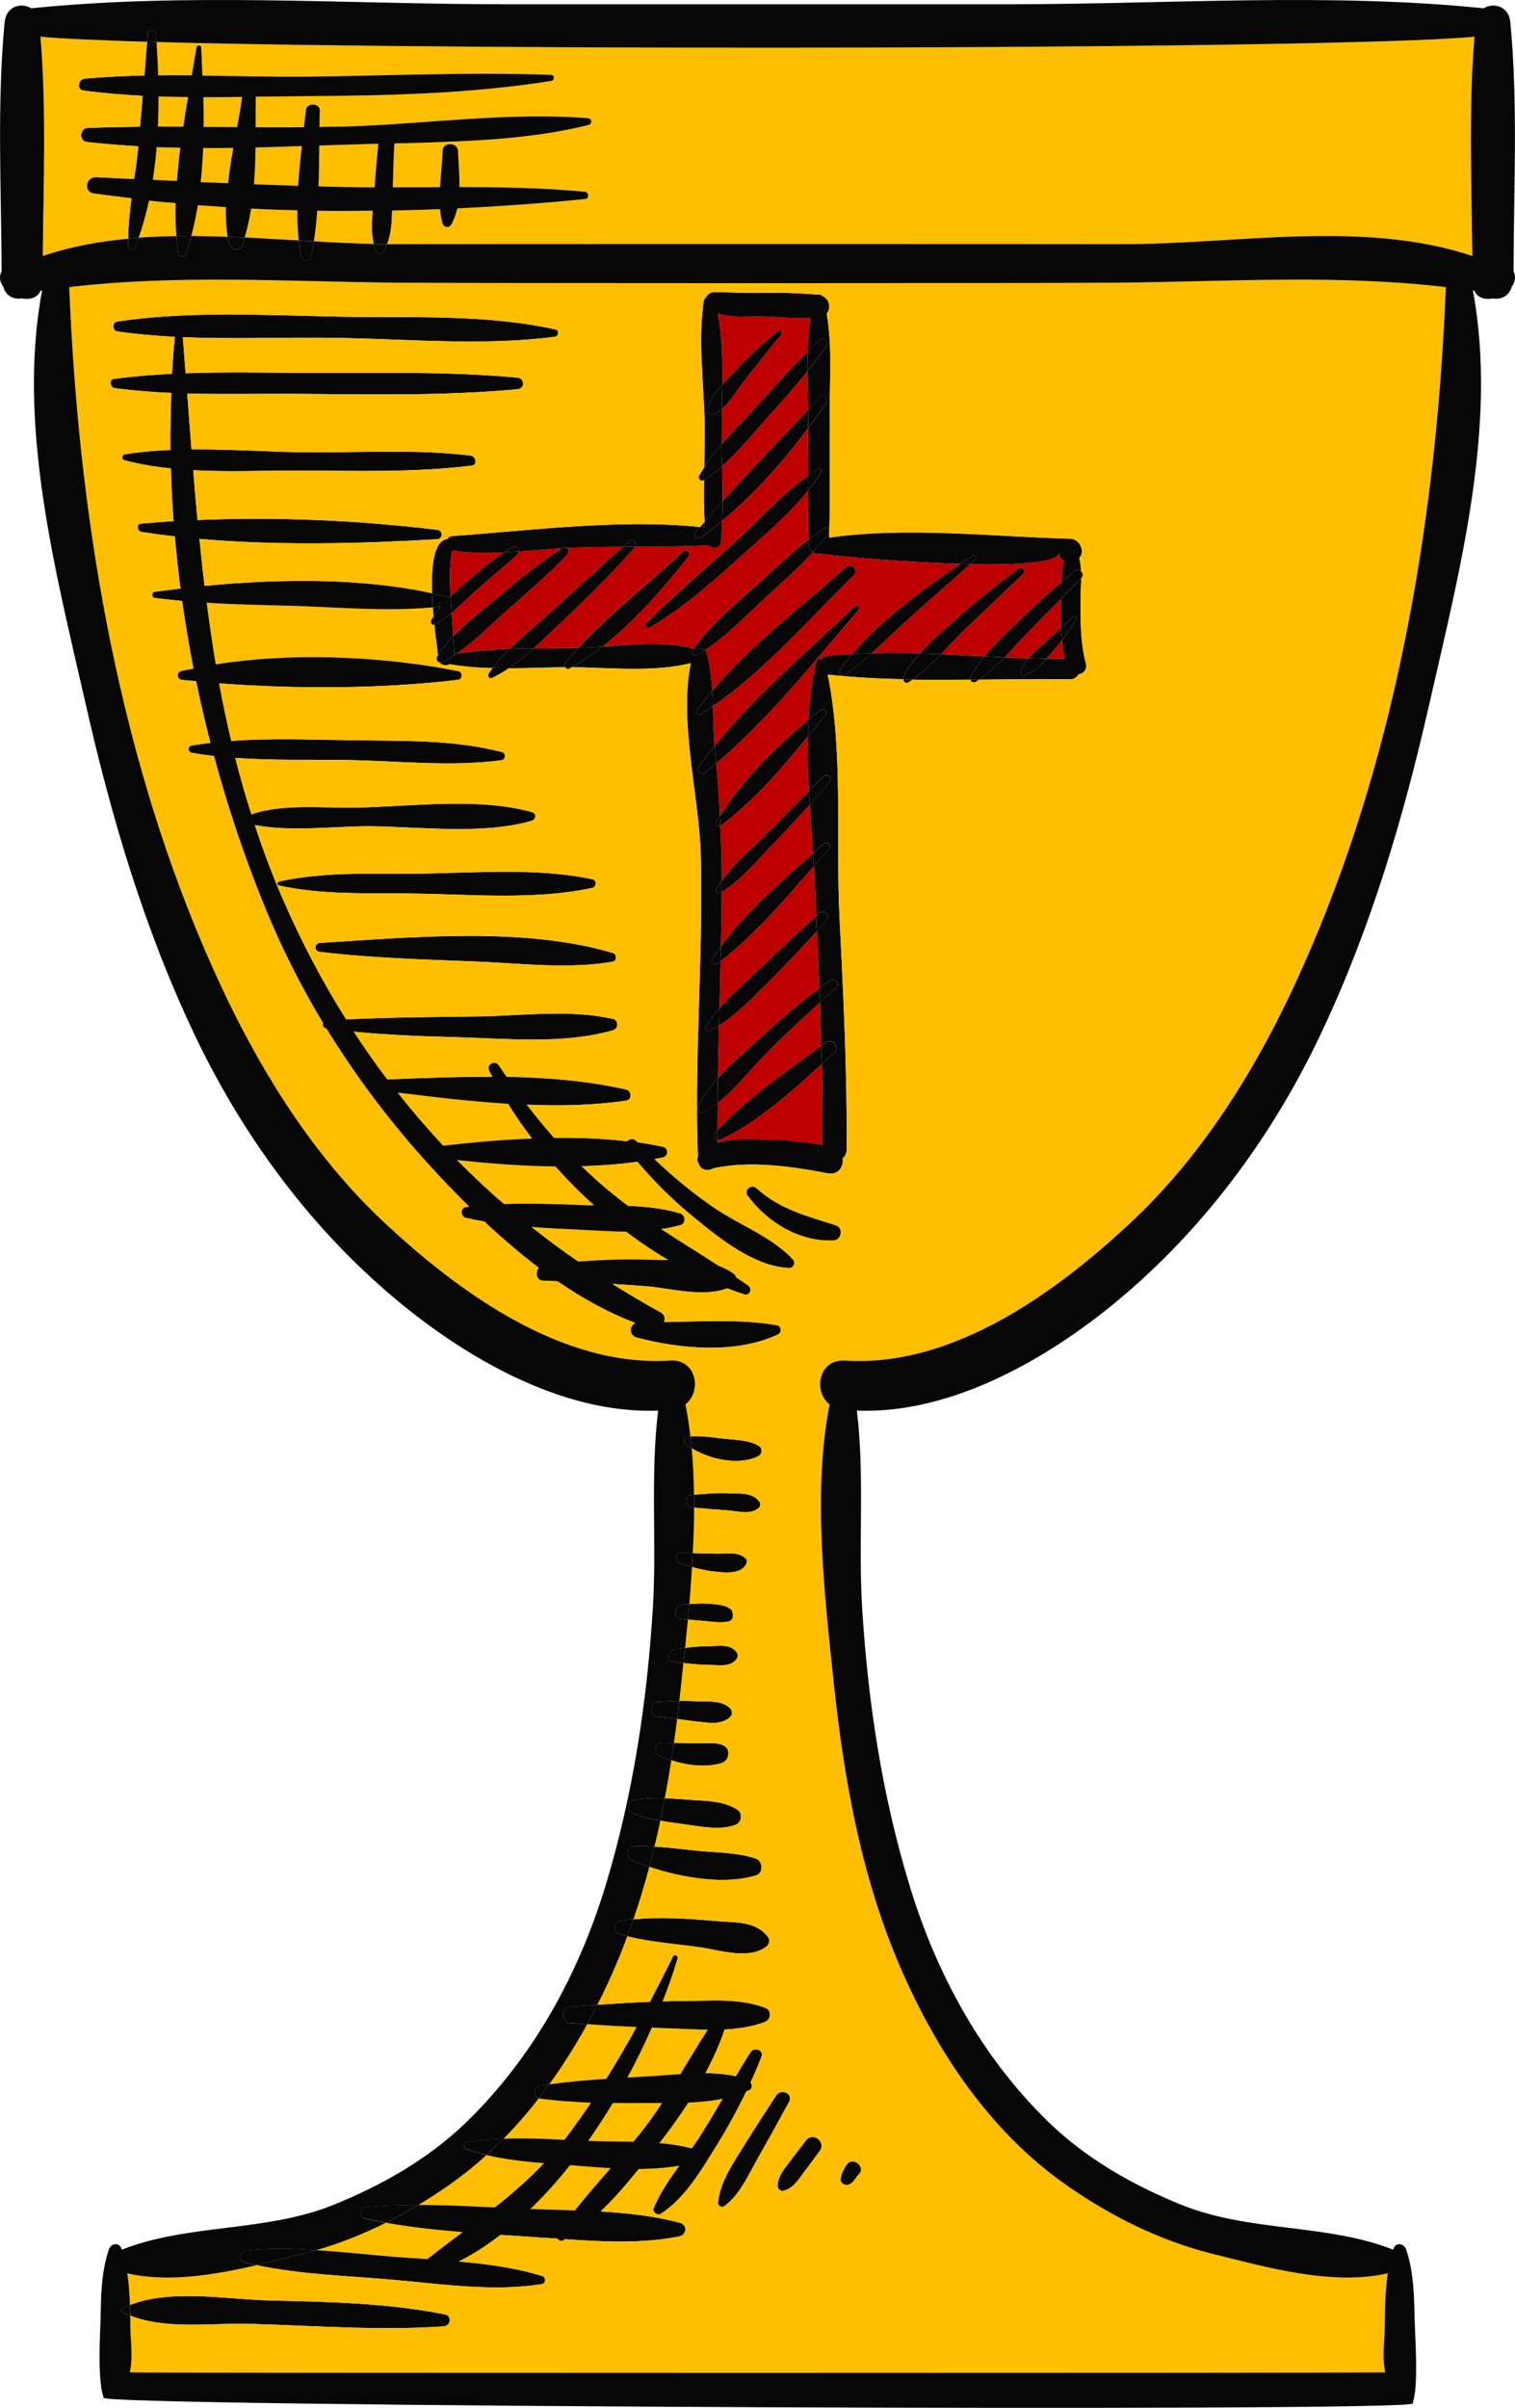 <svg xmlns="http://www.w3.org/2000/svg" width="679.97" height="1080" viewBox="0 0 679.97 1080"><g id="a"/><g id="b"><g id="c"><g id="d"><g><path d="M485.23 256.25c.88.72 1.19 2.07.08 3.18.0-1.12.0-2.15-.08-3.18z" fill="#070707"/><path d="M476.23 268.51c0-2.47.0-4.93.16-7.4 1.91-1.67 3.82-3.27 5.81-4.94 1.03-.88 2.31-.72 3.02.0v.08c.08 1.03.08 2.07.08 3.18-3.03 3.03-6.05 6.05-9.08 9.08z" fill="#070707"/><path d="M483.08 277.75c-1.99 3.27-4.14 6.37-6.45 9.4-.24-1.83-.4-3.66-.48-5.49 1.83-1.67 3.74-3.35 5.58-5.02.64-.63 1.83.32 1.35 1.12z" fill="#070707"/><path d="M469.7 295.51c.88-1.03 1.75-1.99 2.55-2.95 1.51-1.83 2.95-3.58 4.38-5.41.24 2.79.72 5.65 1.35 8.44-2.78.0-5.49.0-8.28-.08z" fill="#bf0000"/><path d="M461.66 295.27c2.39-2.87 5.49-5.33 8.04-7.73 2.15-1.99 4.3-3.9 6.45-5.89.08 1.83.24 3.66.48 5.49-1.43 1.83-2.87 3.58-4.38 5.41-.8.96-1.67 1.91-2.55 2.95-2.71-.08-5.42-.16-8.04-.24z" fill="#070707"/><path d="M450.83 294.87c3.5-3.66 6.85-7.4 10.27-10.91 5.02-5.18 10.03-10.35 15.13-15.37.0.96-.08 1.83-.08 2.79-.16 3.42-.16 6.85.0 10.27-2.15 1.99-4.3 3.9-6.45 5.89-2.55 2.39-5.66 4.86-8.04 7.73-3.59-.08-7.25-.24-10.83-.4z" fill="#bf0000"/><path d="M458.31 300.93c.64-2.07 1.83-3.9 3.34-5.65 2.63.08 5.33.16 8.04.24-2.63 3.03-5.82 6.13-9.48 7.25-1.19.4-2.39-.56-1.91-1.83z" fill="#070707"/><path d="M458.63 277.2c5.73-5.58 11.63-10.91 17.76-16.09-.16 2.47-.16 4.94-.16 7.4v.08c-5.1 5.02-10.11 10.19-15.13 15.37-3.43 3.5-6.77 7.24-10.27 10.91-3.03-.16-5.97-.32-9-.48 5.02-6.21 11.23-11.79 16.8-17.2z" fill="#070707"/><path d="M458.31 300.93c-.48 1.27.72 2.23 1.91 1.83 3.66-1.12 6.85-4.22 9.48-7.25 2.78.08 5.49.08 8.28.08-.63-2.79-1.11-5.65-1.35-8.44 2.31-3.03 4.46-6.13 6.45-9.4.48-.8-.72-1.75-1.35-1.12-1.83 1.67-3.74 3.35-5.58 5.02-.16-3.43-.16-6.85.0-10.27.0-.96.08-1.83.08-2.79v-.08c3.02-3.03 6.05-6.05 9.08-9.08-.08 3.03-.32 6.21-.32 9.24-.08 9.72-.08 19.51 2.39 28.91.64 2.87-1.12 4.54-3.27 4.86-.79 1.28-2.07 2.31-3.9 2.23-13.54-.16-27.16.0-40.77.16 4.14-2.87 7.8-6.29 11.39-9.95 3.58.16 7.24.32 10.83.4-1.51 1.75-2.71 3.58-3.34 5.65z" fill="#070707"/><path d="M435.7 303.56c1.67-3.27 3.82-6.29 6.13-9.16 3.03.16 5.97.32 9 .48-3.59 3.66-7.25 7.09-11.39 9.95h-3.9c-.16-.4-.08-.79.16-1.27z" fill="#070707"/><path d="M438.16 305.71c-1.19.79-2.47.16-2.62-.88h3.9c-.4.32-.87.56-1.27.88z" fill="#070707"/><path d="M431.08 252.9c1.75-1.11 3.58-2.31 5.34-3.5 1.19-.72 2.23.8 1.27 1.67-.72.64-1.52 1.35-2.23 1.99-1.43.0-2.87-.08-4.38-.16z" fill="#070707"/><path d="M459.19 257.52c-8.76 8.36-17.52 16.72-26.28 25.01-3.59 3.43-7.01 7.25-10.51 10.91-3.26-.08-6.45-.24-9.64-.32 5.58-6.37 12.42-11.95 18.32-17.2 8.36-7.41 17.04-14.26 26.04-20.87 1.67-1.19 3.5 1.04 2.07 2.47z" fill="#070707"/><path d="M409.58 304.83c4.7-3.18 8.84-7.24 12.82-11.38 6.45.32 12.9.64 19.43.95-2.31 2.87-4.46 5.89-6.13 9.16-.24.48-.32.87-.16 1.27-8.6.08-17.28.16-25.96.0z" fill="#070707"/><path d="M409.58 304.83c-.56.4-1.19.8-1.83 1.2-1.19.79-2.23-.24-2.39-1.36 1.43.08 2.87.08 4.22.16z" fill="#070707"/><path d="M409.58 304.83c-1.35-.08-2.79-.08-4.22-.16-.08-.4.0-.87.16-1.19 1.83-3.66 4.38-7.09 7.24-10.35 3.19.08 6.37.24 9.64.32-3.98 4.14-8.12 8.2-12.82 11.38z" fill="#070707"/><path d="M476.39 261.11c-6.13 5.18-12.03 10.51-17.76 16.09-5.58 5.41-11.79 10.99-16.8 17.2-6.53-.32-12.98-.63-19.43-.95 3.51-3.66 6.93-7.49 10.51-10.91 8.76-8.28 17.52-16.64 26.28-25.01 1.44-1.43-.4-3.66-2.07-2.47-9 6.61-17.68 13.46-26.04 20.87-5.89 5.26-12.74 10.83-18.32 17.2-7.24-.16-14.49-.24-21.66.0 4.94-4.46 9.71-9.16 14.57-13.62 9.87-9 19.91-17.6 29.78-26.44 20.94.4 38.86-.64 40.14-5.02-.4 1.35.48 2.71 1.67 3.34.16.08.24.08.32.16-.8 3.11-1.12 6.29-1.19 9.56z" fill="#bf0000"/><path d="M382.5 293.44c13.14-15.69 31.69-29.07 48.58-40.54 1.51.08 2.94.16 4.38.16-9.87 8.84-19.91 17.44-29.78 26.44-4.86 4.46-9.64 9.16-14.57 13.62-2.87.0-5.74.16-8.6.32z" fill="#070707"/><path d="M385.53 975.19c-1.75 1.75-2.39 4.14-5.02 4.78-1.43.32-3.34-.72-3.27-2.47.24-2.39 1.51-4.86 2.95-6.77 2.63-3.66 8.6 1.35 5.33 4.46z" fill="#070707"/><path d="M382.5 293.44c2.87-.16 5.73-.32 8.6-.32-3.74 3.42-7.64 6.69-11.79 9.48-1.35.96-3.27-.56-2.23-2.07 1.67-2.39 3.5-4.77 5.42-7.08z" fill="#070707"/><path d="M368.01 449.68c-.08-2.15-.16-4.22-.24-6.37 1.51-1.19 3.03-2.31 4.62-3.43 2.15-1.51 5.02 1.28 2.87 3.19-2.39 2.15-4.86 4.3-7.24 6.61z" fill="#070707"/><path d="M374.54 472.14c-1.91 1.67-3.82 3.42-5.74 5.18-.08-2.79-.16-5.49-.24-8.2.72-.56 1.43-1.04 2.15-1.59 2.71-1.99 6.37 2.31 3.82 4.62z" fill="#070707"/><path d="M370.95 413.05c-1.35 1.51-2.78 3.1-4.3 4.62-.08-2.31-.16-4.54-.24-6.85.4-.4.88-.8 1.28-1.19 2.23-2.07 5.33 1.19 3.26 3.43z" fill="#070707"/><path d="M475.59 248.05c-1.28 4.38-19.19 5.42-40.14 5.02.72-.64 1.51-1.35 2.23-1.99.95-.87-.08-2.39-1.27-1.67-1.75 1.19-3.59 2.39-5.34 3.5-25.4-.72-53.91-3.26-62.67-4.46-1.28.16-2.55.0-3.59-.72 2.55-2.79 4.94-5.65 7.17-8.68.16-.24.24-.48.24-.72.0.95-.08 1.83-.08 2.78 35.12-5.02 73.18-.4 108.3.48 4.14.16 6.77 5.74 3.98 8.6.48 1.99.72 3.98.8 5.97-.72-.72-1.99-.88-3.02.0-1.99 1.67-3.9 3.27-5.81 4.94.08-3.27.4-6.45 1.19-9.56-.08-.08-.16-.08-.32-.16-1.19-.64-2.07-1.99-1.67-3.34z" fill="#070707"/><path d="M372.15 380.72c-2.31 2.55-4.54 5.18-6.85 7.8-.16-1.91-.24-3.82-.4-5.74 1.67-1.51 3.27-2.87 4.86-4.3 1.35-1.19 3.66.8 2.39 2.23z" fill="#070707"/><path d="M372.39 350.7c-2.95 3.42-5.97 6.85-9 10.27-.16-2.07-.24-4.06-.32-6.13 2.15-2.23 4.38-4.38 6.53-6.61 1.44-1.51 4.22.8 2.79 2.47z" fill="#070707"/><path d="M362.59 213.41c1.51-1.11 3.03-2.15 4.62-3.1 1.03-.56 1.91.47 1.35 1.43-1.75 2.87-3.74 5.65-5.97 8.36v-6.69z" fill="#070707"/><path d="M362.67 192.14v-8.36c1.75-1.91 3.59-3.82 5.34-5.74 1.51-1.67 4.14.72 2.94 2.55-2.63 3.82-5.41 7.72-8.28 11.54z" fill="#070707"/><path d="M362.35 166.58c0-3.03.0-5.97.16-8.92 1.75-1.83 3.59-3.58 5.42-5.25 1.75-1.52 4.38.63 3.11 2.55-2.71 3.98-5.58 7.88-8.68 11.63z" fill="#070707"/><path d="M362.91 243.91v-1.99c2.39-1.83 4.78-3.5 7.33-5.02.96-.56 1.91.24 1.99 1.19v.24c0 .24-.08.47-.24.72-2.23 3.03-4.62 5.89-7.17 8.68-1.11-.72-1.83-1.91-1.91-3.82z" fill="#070707"/><path d="M362.59 330.31c0-2.47.08-5.02.24-7.48 1.83-1.51 3.66-3.03 5.49-4.46 1.36-1.12 3.35.64 2.23 2.07-2.55 3.27-5.18 6.53-7.96 9.88z" fill="#070707"/><path d="M367.93 964.76l-7.57 10.19c-2.47 3.42-4.46 6.45-8.6 7.64-1.36.47-2.79-.8-2.71-2.15.08-4.22 2.47-7.01 4.94-10.27 2.55-3.34 5.1-6.77 7.73-10.11 3.03-4.06 9.23.64 6.21 4.7z" fill="#070707"/><path d="M339.58 532.98c10.51 9.55 22.62 12.42 35.68 16.64 3.43 1.12 2.39 6.61-1.03 6.77-15.37.72-29.94-8.12-38.78-20.23-1.83-2.55 1.99-5.18 4.14-3.18z" fill="#070707"/><path d="M365.3 388.52c-13.06 14.97-26.36 30.58-41.89 42.68.08-2.23.08-4.46.08-6.69 11.39-15.69 26.92-28.99 41.41-41.73.16 1.91.24 3.82.4 5.74z" fill="#070707"/><path d="M323.41 431.21c15.53-12.11 28.83-27.71 41.89-42.68.24 4.06.48 8.04.64 12.02.16 3.43.32 6.85.48 10.27-8.44 7.64-16.64 15.37-24.76 23.18-6.21 5.89-13.06 11.63-18.71 18.24.16-7.01.32-14.02.48-21.02z" fill="#bf0000"/><path d="M344.44 471.9c7.65-7.64 15.53-15.05 23.57-22.22.24 6.45.4 12.98.56 19.43-15.85 11.79-33.21 23.41-46.59 37.83.0-4.06.0-8.2.08-12.26 8.28-6.37 15.21-15.61 22.37-22.78z" fill="#bf0000"/><path d="M345.39 372.6c5.89-5.97 11.79-11.87 17.68-17.76.08 2.07.16 4.06.32 6.13-5.49 6.13-11.07 12.18-16.88 18.16-7.09 7.25-13.94 15.69-22.61 21.03v-5.1c5.89-8.28 14.41-15.21 21.5-22.46z" fill="#070707"/><path d="M324.37 224.71c12.42-13.94 25.56-27.31 38.3-40.93v8.36c-11.23 15.05-24.13 29.54-38.54 41.49.16-2.95.24-5.89.24-8.92z" fill="#070707"/><path d="M341.65 434c8.12-7.8 16.32-15.53 24.76-23.18.08 2.31.16 4.54.24 6.85-7.24 8.04-14.73 15.85-22.46 23.57-6.61 6.61-13.54 13.78-21.5 18.79.08-2.63.16-5.26.24-7.8 5.65-6.61 12.5-12.35 18.71-18.24z" fill="#070707"/><path d="M323.1 365.91c10.19-16.16 25.01-30.74 39.74-43.08-.16 2.47-.24 5.02-.24 7.48-11.63 14.41-24.53 29.15-39.02 40.05-.08.08-.24.16-.32.16.0-1.59-.08-3.1-.16-4.62z" fill="#070707"/><path d="M363.39 360.97c.48 7.33 1.03 14.65 1.51 21.82-14.5 12.74-30.02 26.04-41.41 41.73.24-8.12.32-16.25.4-24.37 8.68-5.34 15.53-13.78 22.61-21.03 5.81-5.97 11.39-12.02 16.88-18.16z" fill="#bf0000"/><path d="M339.34 969.46c-3.98 7.09-7.41 14.89-14.02 19.91-1.19.96-3.18.24-3.03-1.43.87-9.48 7.17-18.32 12.1-26.28 4.54-7.33 9.24-14.49 13.94-21.74 2.23-3.34 7.89-.95 5.81 2.87-4.86 8.92-9.8 17.84-14.81 26.67z" fill="#070707"/><path d="M339.5 182.35c7.64-8.28 14.97-16.88 23.01-24.69-.16 2.95-.16 5.89-.16 8.92-5.49 7.01-11.47 13.62-17.44 20.23-6.61 7.41-13.22 15.53-20.78 22.3-.16-3.34-.24-6.69-.24-9.95 5.02-5.89 10.59-11.31 15.61-16.8z" fill="#070707"/><path d="M362.67 183.78c-12.74 13.62-25.88 26.99-38.3 40.93.0-5.18-.16-10.35-.24-15.53v-.08c7.57-6.77 14.18-14.89 20.78-22.3 5.97-6.61 11.95-13.22 17.44-20.23.08 5.74.24 11.47.32 17.2z" fill="#bf0000"/><path d="M362.51 157.66c-8.04 7.8-15.37 16.4-23.01 24.69-5.02 5.49-10.59 10.91-15.61 16.8v-2.55c0-4.3.08-8.76.16-13.22 4.14-3.66 7.24-9.23 10.51-13.3 5.42-6.69 10.51-13.46 16.09-19.99.88-1.04-.64-2.47-1.59-1.67-6.53 5.65-13.06 11.31-18.79 17.68-1.83 1.99-4.06 4.14-6.05 6.37.16-10.75-.08-21.66-1.99-31.94 4.86 1.83 11.15 1.43 15.93 1.35 8.44-.16 17.12 1.03 25.56.8-.72 4.94-1.12 9.95-1.2 14.97z" fill="#bf0000"/><path d="M350.65 150.1c-5.58 6.53-10.67 13.3-16.09 19.99-3.27 4.06-6.37 9.64-10.51 13.3.08-3.58.16-7.24.16-10.91 1.99-2.23 4.22-4.38 6.05-6.37 5.74-6.37 12.26-12.02 18.79-17.68.96-.8 2.47.63 1.59 1.67z" fill="#070707"/><path d="M316.09 215.32c2.78-1.83 5.49-3.98 8.04-6.13.08 5.18.24 10.35.24 15.53-2.79 3.03-5.5 6.13-8.12 9.32-.4-6.13-.4-12.42-.24-18.64.0-.08.08-.08.08-.08z" fill="#070707"/><path d="M362.59 330.31c-.24 8.12.0 16.32.48 24.53-5.89 5.89-11.79 11.79-17.68 17.76-7.09 7.24-15.61 14.17-21.5 22.46v-1.19c0-7.8-.24-15.61-.64-23.33.08.0.24-.08.32-.16 14.49-10.91 27.39-25.64 39.02-40.05z" fill="#bf0000"/><path d="M327.47 669.79c4.7.16 10.83-.4 13.54 4.14.48.8.16 1.83-.48 2.39-3.66 3.34-9.48 1.43-14.02 1.11-4.93-.32-9.95-.72-14.97-1.19.0-1.99.0-3.9-.08-5.81 5.33-.48 10.59-.88 16-.64z" fill="#070707"/><path d="M342.29 464.5c8.2-7.57 16.56-14.66 25.48-21.18.08 2.15.16 4.22.24 6.37-8.04 7.17-15.93 14.57-23.57 22.22-7.17 7.17-14.09 16.41-22.37 22.78.0-3.74.08-7.49.16-11.23 6.21-6.93 13.85-13.14 20.07-18.95z" fill="#070707"/><path d="M321.42 342.42c16.09-13.62 30.82-30.02 44.83-46.43l.32.32c-.08.16-.16.4-.24.64-1.91 8.36-3.03 17.04-3.5 25.88-14.73 12.34-29.54 26.92-39.74 43.08-.4-7.88-.96-15.69-1.67-23.49z" fill="#bf0000"/><path d="M321.98 506.94c13.38-14.41 30.74-26.04 46.59-37.83.08 2.71.16 5.41.24 8.2-13.85 12.58-28.43 25.88-45.23 33.77-.56.24-1.12.32-1.59.08v-4.22z" fill="#070707"/><path d="M323.25 370.52c-1.28.64-2.55-.87-1.83-2.15.48-.79 1.03-1.67 1.67-2.47.08 1.52.16 3.03.16 4.62z" fill="#070707"/><path d="M323.49 400.39c-1.35.8-2.71-.56-1.91-1.91.72-1.19 1.43-2.31 2.31-3.43v5.1c-.16.08-.24.16-.4.24z" fill="#070707"/><path d="M320.79 334.45c18.24-22.77 42.2-42.61 62.83-62.59 1.03-1.04 2.71.63 1.75 1.75-6.29 7.33-12.58 14.81-19.11 22.38-14.01 16.4-28.75 32.81-44.83 46.43-.16-2.15-.32-4.22-.56-6.37-.08-.56-.08-1.03-.08-1.59z" fill="#070707"/><path d="M366.65 417.67c.4 8.52.72 17.12 1.12 25.64-8.92 6.53-17.28 13.62-25.48 21.18-6.21 5.81-13.86 12.02-20.07 18.95.08-7.8.32-15.61.47-23.41 7.96-5.02 14.89-12.19 21.5-18.79 7.73-7.73 15.21-15.53 22.46-23.57z" fill="#bf0000"/><path d="M320.54 185.85c-1.67.8-3.18-.8-2.87-2.47.72-3.98 3.5-7.56 6.53-10.91.0 3.66-.08 7.33-.16 10.91-1.04.96-2.23 1.83-3.51 2.47z" fill="#070707"/><path d="M322.22 432.16c-1.52 1.19-3.43-.56-2.47-2.15 1.19-1.83 2.47-3.66 3.74-5.49.0 2.23.0 4.46-.08 6.69-.4.32-.8.64-1.19.96z" fill="#070707"/><path d="M369.04 513.71c-8.68-1.75-17.84-2.31-26.6-2.55-6.21-.16-14.01-.56-20.47 1.51v-1.51c.48.24 1.03.16 1.59-.08 16.8-7.89 31.38-21.18 45.23-33.77.24 12.1.4 24.21.24 36.39z" fill="#bf0000"/><path d="M321.98 511.16c-1.27-.4-1.91-2.23-.72-3.5.24-.24.48-.48.72-.72v4.22z" fill="#070707"/><path d="M318.71 462.42c-1.35.72-2.55-1.11-1.75-2.23 1.75-2.79 3.74-5.42 5.97-7.96-.08 2.55-.16 5.18-.24 7.8-1.27.87-2.62 1.67-3.98 2.39z" fill="#070707"/><path d="M340.85 270.59c7.88-7.48 16.56-14.73 23.97-22.86 1.04.72 2.31.88 3.59.72 8.76 1.2 37.27 3.74 62.67 4.46-16.88 11.47-35.44 24.85-48.58 40.54-3.82.16-7.57.48-11.31.87-1.12.08-1.83.64-2.39 1.28-.79-.16-1.75.0-2.23.72l-.32-.32c6.53-7.57 12.82-15.05 19.11-22.38.96-1.12-.72-2.79-1.75-1.75-20.63 19.99-44.6 39.82-62.83 62.59h-.08c-.47-5.74-.56-11.71-.72-17.76 23.18-15.85 43.4-39.26 63.15-58.61 2.31-2.31-1.12-5.74-3.59-3.59-19.51 17.44-42.68 34.88-59.89 55.43-.4-5.89-1.03-11.63-2.47-16.96-.16-.56-.48-1.03-.79-1.35 8.92-5.9 16.8-13.78 24.45-21.03z" fill="#bf0000"/><path d="M383.14 258.08c-19.75 19.35-39.98 42.76-63.15 58.61-.08-2.23-.24-4.54-.32-6.77 17.2-20.55 40.38-37.99 59.89-55.43 2.47-2.15 5.9 1.28 3.59 3.59z" fill="#070707"/><path d="M316.09 209.51c2.31-3.59 4.93-7.09 7.8-10.35.0 3.27.08 6.61.24 9.95v.08c-2.55 2.15-5.26 4.3-8.04 6.13.0.0-.08.0-.08.08.0-1.99.0-3.98.08-5.89z" fill="#070707"/><path d="M306.69 745.92c.24-2.23.48-4.46.8-6.77 3.5-.48 7.01-.8 10.51-.8 4.54.0 9.95-1.27 12.82 3.03.4.72.4 1.75-.08 2.47-2.63 3.98-7.41 2.94-11.71 2.94-4.06.0-8.2-.4-12.34-.87z" fill="#070707"/><path d="M314.33 830.25c8.36.72 16.8.72 24.85 3.35 3.18 1.03 3.66 6.53.16 7.56-13.78 4.3-33.05 1.19-47.94-3.82.8-3.03 1.59-6.05 2.31-9.08 6.93.4 13.78 1.36 20.62 1.99z" fill="#070707"/><path d="M314.26 236.34c.63-.8 1.27-1.59 1.99-2.31.0.79.0 1.67.08 2.47-.72-.08-1.35-.16-2.07-.16z" fill="#070707"/><path d="M362.51 157.66c.08-5.02.48-10.03 1.2-14.97-8.44.24-17.12-.96-25.56-.8-4.78.08-11.07.48-15.93-1.35 1.91 10.27 2.15 21.18 1.99 31.94-3.03 3.34-5.81 6.93-6.53 10.91-.32 1.67 1.19 3.27 2.87 2.47 1.27-.64 2.47-1.51 3.51-2.47-.08 4.46-.16 8.92-.16 13.22v2.55c-2.87 3.27-5.49 6.77-7.8 10.35.08-6.69.24-13.38.16-19.99-.4-17.92-3.03-36.79-.4-54.55.16-.72.48-1.19.96-1.51.64-1.43 2.15-2.47 3.9-2.47 7.33.08 14.57.56 21.98.32 7.96-.16 16.25.16 24.21.8.72-.24 1.43-.08 1.91.48 3.5 1.35 4.3 5.58 2.23 8.12 2.55 14.41 1.35 29.54 1.35 44.12.0 17.76.24 35.6-.16 53.28-.08-.96-1.03-1.75-1.99-1.19-2.55 1.51-4.94 3.18-7.33 5.02-.24-7.25-.32-14.57-.32-21.82 2.23-2.71 4.22-5.5 5.97-8.36.56-.96-.32-1.99-1.35-1.43-1.59.95-3.11 1.99-4.62 3.1.0-7.09.08-14.17.08-21.26 2.87-3.82 5.65-7.72 8.28-11.54 1.2-1.83-1.43-4.22-2.94-2.55-1.75 1.91-3.59 3.82-5.34 5.74-.08-5.74-.24-11.47-.32-17.2 3.11-3.74 5.97-7.64 8.68-11.63 1.27-1.91-1.35-4.06-3.11-2.55-1.83 1.67-3.66 3.42-5.42 5.25z" fill="#070707"/><path d="M313.86 213.25c.72-1.27 1.44-2.47 2.23-3.74-.08 1.91-.08 3.9-.08 5.89-1.51.8-2.95-.64-2.15-2.15z" fill="#070707"/><path d="M313.46 344.09c2.31-3.27 4.7-6.53 7.24-9.63h.08c0 .56.0 1.03.08 1.59.24 2.15.4 4.22.56 6.37-1.67 1.43-3.34 2.79-5.02 4.14-1.68 1.35-4.22-.64-2.95-2.47z" fill="#070707"/><path d="M313.3 496.59c2.07-4.7 5.25-9.08 8.92-13.14-.08 3.74-.16 7.49-.16 11.23-1.91 1.67-3.98 3.03-6.13 4.22-1.2.64-2.79-.4-2.79-1.67.0-.24.08-.4.16-.64z" fill="#070707"/><path d="M319.99 316.69c-1.91 1.35-3.74 2.55-5.65 3.74-1.12.72-2.47-.47-1.67-1.59 2.15-3.03 4.54-6.05 7.01-8.92.08 2.23.24 4.54.32 6.77z" fill="#070707"/><path d="M324.13 233.63c-3.11 2.63-6.21 5.1-9.4 7.41-1.51 1.03-3.82-.72-2.55-2.31.64-.8 1.35-1.59 2.07-2.39.72.0 1.35.08 2.07.16-.08-.79-.08-1.67-.08-2.47 2.62-3.19 5.33-6.29 8.12-9.32.0 3.03-.08 5.97-.24 8.92z" fill="#070707"/><path d="M301.27 789.56c.4-2.63.8-5.18 1.2-7.8 5.41.08 10.75.16 16.16.08 4.06.0 9.48.79 8.04 6.13-.4 1.59-1.91 2.63-3.42 3.03-7.17 1.83-14.89.8-21.98-1.43z" fill="#070707"/><path d="M363.07 354.84c-.48-8.2-.72-16.4-.48-24.53 2.79-3.34 5.42-6.61 7.96-9.88 1.12-1.43-.87-3.18-2.23-2.07-1.83 1.44-3.66 2.95-5.49 4.46.48-8.84 1.59-17.52 3.5-25.88.08-.24.16-.48.24-.64.48-.72 1.43-.87 2.23-.72.56-.64 1.28-1.2 2.39-1.28 3.74-.4 7.49-.72 11.31-.87-1.91 2.31-3.74 4.7-5.42 7.08-1.03 1.52.88 3.03 2.23 2.07 4.14-2.79 8.04-6.05 11.79-9.48 7.17-.24 14.41-.16 21.66.0-2.87 3.26-5.41 6.69-7.24 10.35-.16.32-.24.8-.16 1.19-11.31-.24-22.62-.87-33.84-2.07 7.01 34.48 3.58 73.18 5.25 108.14 1.75 34.88 3.43 69.6 3.27 104.56.0 1.99-.72 3.34-1.83 4.3.56 3.58-1.99 7.64-6.69 6.69-16.09-3.11-35.12-5.81-51.44-2.23-2.15 1.35-5.42 1.03-6.45-1.99-.64-1.03-.8-2.31-.4-3.43-.24-7.17-.4-14.25-.4-21.42h.32c0 1.28 1.59 2.31 2.79 1.67 2.15-1.19 4.22-2.55 6.13-4.22-.08 4.06-.08 8.2-.08 12.26-.24.24-.48.47-.72.72-1.19 1.27-.56 3.11.72 3.5v1.51c6.45-2.07 14.26-1.67 20.47-1.51 8.76.24 17.92.8 26.6 2.55.16-12.18.0-24.29-.24-36.39 1.91-1.75 3.82-3.5 5.74-5.18 2.55-2.31-1.12-6.61-3.82-4.62-.72.56-1.44 1.03-2.15 1.59-.16-6.45-.32-12.98-.56-19.43 2.39-2.31 4.86-4.46 7.24-6.61 2.15-1.91-.72-4.7-2.87-3.19-1.59 1.12-3.11 2.23-4.62 3.43-.4-8.52-.72-17.12-1.12-25.64 1.52-1.51 2.95-3.1 4.3-4.62 2.07-2.23-1.03-5.49-3.26-3.43-.4.4-.88.8-1.28 1.19-.16-3.42-.32-6.85-.48-10.27-.16-3.98-.4-7.96-.64-12.02 2.31-2.63 4.54-5.26 6.85-7.8 1.27-1.44-1.04-3.43-2.39-2.23-1.59 1.44-3.18 2.79-4.86 4.3-.48-7.17-1.03-14.49-1.51-21.82 3.03-3.43 6.05-6.85 9-10.27 1.43-1.67-1.35-3.98-2.79-2.47-2.15 2.23-4.38 4.38-6.53 6.61z" fill="#070707"/><path d="M364.82 247.73c-7.4 8.12-16.09 15.37-23.97 22.86-7.64 7.25-15.53 15.13-24.45 21.03-.96-.96-2.55-.96-3.74-.24-.48-.16-.96-.24-1.44-.32v-.08c8.52-12.03 20.71-21.66 31.62-31.46 6.53-5.89 12.98-12.26 20.07-17.6v1.99c.08 1.91.8 3.11 1.91 3.82z" fill="#070707"/><path d="M340.53 652.99c-8.12 4.46-21.82 1.83-30.1-3.43-.16-1.75-.32-3.58-.56-5.33 5.49-.32 10.67.64 16.17 1.19 4.93.48 10.11.56 14.41 3.03 1.75.95 1.83 3.58.08 4.54z" fill="#070707"/><path d="M310.67 676.17c-3.5-.32-3.9-5.34-.16-5.66.32.0.64-.08.96-.08.08 1.91.08 3.82.08 5.81-.32.0-.56-.08-.88-.08z" fill="#070707"/><path d="M311.23 291.05c.48.08.96.16 1.44.32 1.19-.72 2.79-.72 3.74.24-1.2.72-2.39 1.51-3.67 2.23-1.43.87-2.78-1.12-1.91-2.31.08-.16.24-.32.4-.48z" fill="#070707"/><path d="M310.51 963.64c-4.78-1.27-9.64-1.99-14.57-2.39 4.54-5.81 8.92-11.87 12.98-18.16 5.18-.24 10.35-.72 15.45-1.75-3.11 5.33-6.21 10.59-9.48 15.77-1.35 2.23-2.87 4.38-4.38 6.53z" fill="#ffbf00"/><path d="M322.38 705.07c-4.06-.32-7.96-1.12-11.79-2.23.16-2.07.24-4.14.32-6.21 3.43.08 6.77.16 10.2.24 4.54.16 10.11-1.27 13.62 2.23.64.64.56 1.67.16 2.47-2.23 4.22-8.2 3.9-12.5 3.5z" fill="#070707"/><path d="M305.41 701.33c-2.55-.88-2.23-4.86.64-4.86 1.59.0 3.27.08 4.86.16-.08 2.07-.16 4.14-.32 6.21-1.75-.4-3.42-.95-5.18-1.51z" fill="#070707"/><path d="M307.65 647.57c-1.12-.96-.32-3.1 1.03-3.26.4.0.8-.08 1.19-.08.24 1.75.4 3.59.56 5.33-1.04-.56-1.99-1.27-2.79-1.99z" fill="#070707"/><path d="M308.76 726.41c.16-2.31.4-4.62.64-6.93 4.22-.4 8.6-.4 12.74.24 1.51.24 3.34.48 4.7 1.35.64.4 1.28.72 1.67 1.35.48.88.48 1.04.08.56.72 1.67.48 3.82-1.67 4.3-3.34.64-6.85.16-10.2-.16-2.62-.24-5.33-.4-7.96-.72z" fill="#070707"/><path d="M305.5 726.1c-3.74-.48-2.95-5.74.4-6.21 1.12-.16 2.31-.32 3.5-.4-.24 2.31-.48 4.62-.64 6.93-1.11-.08-2.15-.16-3.26-.32z" fill="#070707"/><path d="M298.33 806.52c3.26.16 6.53.4 9.71.64 7.73.64 16.33.24 23.02 4.62 2.39 1.51 1.75 5.74-.88 6.69-7.17 2.63-15.61.8-23.1-.24-3.5-.48-7.08-.96-10.75-1.59.72-3.34 1.35-6.69 1.99-10.11z" fill="#070707"/><path d="M307.49 739.15c-.32 2.31-.56 4.54-.8 6.77-1.44-.16-2.79-.32-4.22-.48-3.51-.4-2.71-5.41.47-5.81 1.52-.16 3.03-.32 4.54-.48z" fill="#070707"/><path d="M312.43 772.12c-2.87-.32-5.66-.72-8.52-1.12.32-2.63.64-5.33.96-8.04 2.71-.08 5.42.0 8.12.16 5.1.16 10.67-.56 14.65 3.03 1.03.96 1.19 2.95.08 3.98-4.22 3.82-9.95 2.55-15.29 1.99z" fill="#070707"/><path d="M304.86 762.97c-.32 2.71-.64 5.41-.96 8.04-2.95-.32-5.97-.72-8.92-1.03-3.82-.4-3.42-6.29.24-6.61 3.27-.24 6.45-.4 9.64-.4z" fill="#070707"/><path d="M302.47 781.76c-.4 2.63-.8 5.18-1.2 7.8-1.91-.64-3.82-1.35-5.57-2.07-2.87-1.12-1.83-5.81 1.19-5.81 1.83.0 3.74.08 5.58.08z" fill="#070707"/><path d="M284.23 860.91c12.18-1.19 25.08-.32 37.03.72 8.68.8 17.92-.16 23.49 7.25 1.04 1.44.4 3.34-.88 4.3-7.88 5.81-20.15 1.67-29.15.32-11.07-1.59-22.37-2.31-33.21-5.02.96-2.47 1.83-5.02 2.71-7.57z" fill="#070707"/><path d="M283.6 813.06c-2.31-.96-2.23-5.1.48-5.58 4.54-.96 9.39-1.12 14.25-.96-.64 3.43-1.27 6.77-1.99 10.11-4.38-.72-8.76-1.75-12.74-3.58z" fill="#070707"/><path d="M317.68 910.37c-4.22 6.53-8.2 13.22-12.26 19.91-4.62.32-9.16.72-13.62.96-3.42.24-6.85.4-10.19.64 4.06-7.49 7.72-15.05 10.99-22.46 3.03.16 5.97.32 9 .4 5.26.16 10.67.48 16.09.56z" fill="#ffbf00"/><path d="M333.05 249.01c-12.98 11.79-26.12 23.41-41.25 32.41-1.12.64-2.95-.72-1.83-1.83 13.38-13.69 28.35-25.72 42.29-38.78 9.88-9.08 19.27-19.67 30.34-27.39v6.69c-8.44 10.75-19.59 19.91-29.54 28.91z" fill="#070707"/><path d="M283.6 834.4c-3.03-1.27-2.15-6.13 1.11-6.29 3.03-.08 5.97.0 9 .16-.72 3.03-1.51 6.05-2.31 9.08-2.79-.96-5.42-1.91-7.8-2.95z" fill="#070707"/><path d="M282.16 242.79c1.83-1.59 3.9.64 2.95 2.39-1.91.0-3.75.0-5.65.08.88-.88 1.83-1.67 2.71-2.47z" fill="#070707"/><path d="M284.23 860.91c-.88 2.55-1.75 5.1-2.71 7.57-1.03-.32-2.07-.56-3.1-.88-3.51-.95-3.27-5.65.32-6.13 1.83-.24 3.67-.48 5.5-.56z" fill="#070707"/><path d="M259.55 565.87c-7.25-4.94-14.25-10.11-21.02-15.53 7.48.56 15.05.88 22.54 1.28 6.61.32 13.3.8 19.91.8 6.13 4.62 12.5 8.92 19.03 12.74-2.47.0-4.86.0-7.25-.08-11.07-.48-22.22-.08-33.21.8z" fill="#ffbf00"/><path d="M275.07 943.26c5.89.08 11.87.0 17.76.0h4.3c-.79 1.27-1.67 2.63-2.55 3.9-3.18 4.7-6.69 9.16-10.27 13.46-4.14-.08-8.28-.08-12.5-.16-2.55.0-5.18-.16-7.8-.24 3.9-5.49 7.56-11.23 11.07-16.96z" fill="#ffbf00"/><path d="M255.88 907.42c-4.22-.32-4.14-7.17.0-7.4 4.06-.32 8.12-.56 12.18-.8-1.43 2.87-2.95 5.81-4.54 8.68-2.55-.16-5.1-.32-7.64-.48z" fill="#070707"/><path d="M309 249.72c-11.31 14.1-23.97 28.91-38.62 40.3-2.79.24-5.49.4-8.2.48-.88.0-1.75.08-2.63.08 14.25-15.53 31.61-28.75 46.91-43.16 1.43-1.27 3.74.8 2.55 2.31z" fill="#070707"/><path d="M239.48 290.81c4.3-3.82 8.44-7.96 12.5-11.79 11.39-10.67 22.38-21.74 32.81-33.29.16-.16.32-.32.32-.56 10.91.0 21.74-.08 32.65-.64 1.75 1.83 5.49 1.51 5.81-1.59.0-.24.0-.48.08-.79.24-.64.24-1.44.08-2.15.16-2.07.32-4.22.4-6.37 14.41-11.95 27.32-26.44 38.54-41.49.0 7.09-.08 14.18-.08 21.26-11.07 7.73-20.46 18.32-30.34 27.39-13.94 13.06-28.91 25.09-42.29 38.78-1.12 1.12.72 2.47 1.83 1.83 15.13-9 28.27-20.62 41.25-32.41 9.95-9 21.1-18.16 29.54-28.91.0 7.24.08 14.57.32 21.82-7.09 5.34-13.54 11.71-20.07 17.6-10.91 9.8-23.09 19.43-31.62 31.46-12.66-3.43-27.23-1.83-40.85-.96 14.65-11.39 27.32-26.2 38.62-40.3 1.19-1.51-1.12-3.58-2.55-2.31-15.29 14.41-32.65 27.63-46.91 43.16-6.61.16-13.3.16-20.07.24z" fill="#bf0000"/><path d="M310.03 297.42c-16.48 4.22-36.39 1.99-53.43 1.83 4.78-2.63 9.4-5.81 13.78-9.24 13.62-.88 28.19-2.47 40.85.96v.08c-.16.16-.32.32-.4.48-.87 1.19.48 3.18 1.91 2.31 1.27-.72 2.47-1.51 3.67-2.23.32.32.63.79.79 1.35 1.44 5.33 2.07 11.07 2.47 16.96-2.47 2.87-4.86 5.89-7.01 8.92-.8 1.12.56 2.31 1.67 1.59 1.91-1.19 3.74-2.39 5.65-3.74.16 6.05.24 12.02.72 17.76-2.55 3.11-4.93 6.37-7.24 9.63-1.27 1.83 1.27 3.82 2.95 2.47 1.67-1.35 3.34-2.71 5.02-4.14.72 7.8 1.27 15.61 1.67 23.49-.64.8-1.19 1.68-1.67 2.47-.72 1.28.56 2.79 1.83 2.15.4 7.73.64 15.53.64 23.33v1.19c-.88 1.12-1.59 2.23-2.31 3.43-.8 1.35.56 2.71 1.91 1.91.16-.08.24-.16.4-.24-.08 8.12-.16 16.25-.4 24.37-1.27 1.83-2.55 3.66-3.74 5.49-.96 1.59.95 3.34 2.47 2.15.4-.32.79-.64 1.19-.96-.16 7.01-.32 14.02-.48 21.02-2.23 2.55-4.22 5.18-5.97 7.96-.8 1.12.4 2.95 1.75 2.23 1.36-.72 2.71-1.51 3.98-2.39-.16 7.8-.4 15.61-.47 23.41-3.67 4.06-6.85 8.44-8.92 13.14-.08.24-.16.4-.16.64h-.32c-.08-37.9 2.63-75.89 1.67-113.72-.64-26.36-9.88-59.41-4.46-86.08z" fill="#070707"/><path d="M238.04 990.8c6.29-5.97 12.19-12.58 17.76-19.59h.88c5.73.48 11.54.96 17.44 1.28-5.49 6.29-10.99 12.5-16.09 18.95-6.69-.24-13.38-.4-19.99-.64z" fill="#ffbf00"/><path d="M255.57 299.89c-.8.4-1.59.0-1.99-.64h3.03c-.32.24-.72.48-1.03.64z" fill="#070707"/><path d="M253.57 299.25c-.32-.56-.4-1.19.0-1.75 1.91-2.39 3.9-4.62 5.97-6.93.88.0 1.75-.08 2.63-.08 2.71-.08 5.41-.24 8.2-.48-4.38 3.43-9 6.61-13.78 9.24h-3.03z" fill="#070707"/><path d="M254.53 245.74c-.88.08-1.68.08-2.47.16.16-.08.32-.24.48-.32.79-.56 1.51-.32 1.99.16z" fill="#070707"/><path d="M272.13 932.43c-8.6.56-17.12 1.28-25.64 2.47 6.21-8.6 11.95-17.68 17.04-27 7.4.56 14.81.96 22.22 1.28-4.3 7.89-8.84 15.61-13.62 23.25z" fill="#ffbf00"/><path d="M246.49 934.9c-1.51 2.07-3.11 4.14-4.7 6.21-3.11-.8-2.07-5.34.88-5.74 1.27-.16 2.55-.4 3.82-.48z" fill="#070707"/><path d="M251.98 279.03c-4.06 3.82-8.2 7.96-12.5 11.79-3.59.0-7.25.08-10.83.24 5.81-5.73 12.34-10.99 18.31-16.32 10.91-9.88 21.66-19.67 32.49-29.47 1.91-.08 3.74-.08 5.65-.08.0.24-.16.4-.32.56-10.43 11.55-21.42 22.62-32.81 33.29z" fill="#070707"/><path d="M253.57 299.25c-8.36.08-16.8.48-25.24.48 3.9-2.63 7.56-5.65 11.15-8.92 6.77-.08 13.46-.08 20.07-.24-2.07 2.31-4.06 4.54-5.97 6.93-.4.56-.32 1.19.0 1.75z" fill="#070707"/><path d="M229.92 245.42c1.44-.88 2.87.48 2.87 1.91-2.15.16-4.22.32-6.37.4 1.12-.8 2.31-1.59 3.5-2.31z" fill="#070707"/><path d="M242.27 941.27c7.64 1.04 15.29 1.52 23.01 1.83-3.66 5.41-7.48 10.83-11.47 16.08-.16.24-.32.4-.48.56-9.08-.48-18.24-.8-27.31-.48 5.57-5.74 10.91-11.79 15.77-18.16.16.08.32.16.48.16z" fill="#ffbf00"/><path d="M244.18 970.25c-6.93 7.33-14.33 13.78-22.06 19.83-11.47-.56-22.93-1.12-34.4-1.12 4.7-2.79 9.32-5.81 13.78-8.92 5.89-4.14 11.47-8.6 16.8-13.46 8.44 1.99 17.2 2.95 25.88 3.66z" fill="#ffbf00"/><path d="M239.48 290.81c-3.59 3.27-7.25 6.29-11.15 8.92-2.39.0-4.78.0-7.17-.08 2.15-3.11 4.7-5.89 7.49-8.6 3.58-.16 7.24-.24 10.83-.24z" fill="#070707"/><path d="M220.76 304.11c-1.19.56-2.07-.96-1.51-1.91.56-.88 1.19-1.75 1.83-2.55h.08c2.39.08 4.78.08 7.17.08-2.39 1.67-4.94 3.1-7.57 4.38z" fill="#070707"/><path d="M226.02 959.26c-2.55 2.47-5.1 4.94-7.73 7.33-3.11-.8-6.13-1.67-9.08-2.71-1.51-.48-1.35-2.79.24-3.03 5.49-.88 10.99-1.44 16.56-1.59z" fill="#070707"/><path d="M227.61 273.69c9.24-8.12 18.56-16.09 27-25.01.87-.87.64-2.23-.08-2.95 8.28-.4 16.64-.48 24.92-.48-10.83 9.79-21.58 19.59-32.49 29.47-5.97 5.33-12.5 10.59-18.31 16.32-8.04.32-16.01.88-23.81 2.15 8.2-5.57 15.45-13.06 22.77-19.51z" fill="#bf0000"/><path d="M205.07 520.32c14.18 1.51 29.23 2.71 44.2 2.87 5.42 6.05 11.23 11.95 17.36 17.44-2.07.0-4.06-.08-6.13-.16-11.39-.4-22.86-.8-34.32-.4-7.33-6.29-14.34-12.9-21.11-19.75z" fill="#ffbf00"/><path d="M254.61 248.69c-8.44 8.92-17.76 16.88-27 25.01-7.33 6.45-14.57 13.94-22.77 19.51-.32.08-.64.08-.96.16-.08-2.71-.24-5.33-.48-7.96 6.13-6.45 13.46-11.95 20.07-17.52 9.16-7.73 18.48-15.37 28.59-21.98.79-.08 1.59-.08 2.47-.16.72.72.95 2.07.08 2.95z" fill="#070707"/><path d="M232.79 247.33c4.77-.32 9.64-.72 14.41-1.12 1.59-.16 3.27-.24 4.86-.32-10.11 6.61-19.43 14.26-28.59 21.98-6.61 5.57-13.94 11.07-20.07 17.52-.24-3.5-.47-7.01-.72-10.51 3.5-2.95 6.85-6.21 10.11-9.24 6.37-5.73 13.06-11.07 19.35-16.88.48-.4.64-.95.64-1.43z" fill="#bf0000"/><path d="M202.13 266.28c-.32-5.42-.4-10.75.32-16.16.08-1.04.32-2.15.48-3.27 7.72 1.19 15.53 1.27 23.33.96-4.78 3.18-9.16 6.77-13.54 10.43-3.43 2.87-7.09 5.81-10.51 9.16.0-.4-.08-.72-.08-1.12z" fill="#bf0000"/><path d="M232.15 248.76c-6.29 5.81-12.98 11.15-19.35 16.88-3.27 3.03-6.61 6.29-10.11 9.24-.16-2.55-.32-5.02-.48-7.49 3.43-3.34 7.09-6.29 10.51-9.16 4.38-3.67 8.76-7.25 13.54-10.43.0-.08.08-.08.16-.08 2.15-.08 4.22-.24 6.37-.4.0.48-.16 1.03-.64 1.43z" fill="#070707"/><path d="M196.55 293.84c1.99-3.03 4.3-5.81 6.85-8.44.24 2.63.4 5.26.48 7.96.32-.08.64-.08.96-.16-2.07 1.44-4.14 2.79-6.37 3.9-.4.16-.8.24-1.12.08-.4-.48-.64-1.11-.72-1.91.0-.4-.08-.88-.08-1.43z" fill="#070707"/><path d="M199.9 298.38c-1.03.0-1.99-.4-2.55-1.19.32.16.72.08 1.12-.08 2.23-1.12 4.3-2.47 6.37-3.9 7.8-1.27 15.77-1.83 23.81-2.15-2.79 2.71-5.34 5.49-7.49 8.6h-.08c-6.45-.16-12.9-.64-19.19-1.75-.64.32-1.27.47-1.99.47z" fill="#070707"/><path d="M196.55 293.84c-.32-2.79-1.03-7.8-1.59-13.62.08.0.16.0.24-.08 2.63-1.43 5.1-3.27 7.49-5.26.24 3.5.48 7.01.72 10.51-2.55 2.63-4.86 5.42-6.85 8.44z" fill="#070707"/><path d="M247.2 246.22c-4.77.4-9.64.8-14.41 1.12.0-1.44-1.43-2.79-2.87-1.91-1.19.72-2.39 1.51-3.5 2.31-.08.0-.16.0-.16.08-7.8.32-15.61.24-23.33-.96-.16 1.12-.4 2.23-.48 3.27-.72 5.41-.64 10.75-.32 16.16.0.4.08.72.08 1.12-.24.16-.4.32-.64.56-2.55-.64-5.09-1.28-7.64-1.91-.4-12.19.72-23.57 6.85-24.29.47-.72 1.27-1.27 2.31-1.35 35.6-2.55 75.18-7.73 111.17-4.06-.72.79-1.43 1.59-2.07 2.39-1.28 1.59 1.03 3.34 2.55 2.31 3.19-2.31 6.29-4.78 9.4-7.41-.08 2.15-.24 4.3-.4 6.37.16.72.16 1.51-.08 2.15-.08.32-.08.56-.08.79-.32 3.11-4.06 3.43-5.81 1.59-10.91.56-21.74.64-32.65.64.96-1.75-1.12-3.98-2.95-2.39-.87.8-1.83 1.59-2.71 2.47-8.28.0-16.65.08-24.92.48-.48-.48-1.2-.72-1.99-.16-.16.08-.32.24-.48.32-1.59.08-3.27.16-4.86.32z" fill="#070707"/><path d="M197.35 297.18c-1.12-.16-1.91-1.59-1.19-2.79.16-.16.24-.4.4-.56.0.56.08 1.03.08 1.43.08.8.32 1.43.72 1.91z" fill="#070707"/><path d="M197.75 272.1c-1.19 1.35-2.23 2.79-3.18 4.3-.08-1.27-.24-2.63-.32-3.98 1.19-.08 2.31-.16 3.5-.32z" fill="#070707"/><path d="M194.56 276.4c.96-1.51 1.99-2.95 3.18-4.3-1.19.16-2.31.24-3.5.32-.16-2.15-.24-4.3-.32-6.37 2.55.63 5.1 1.27 7.64 1.91.24-.24.4-.4.64-.56.16 2.47.32 4.93.48 7.49-2.39 1.99-4.86 3.82-7.49 5.26-.08.08-.16.08-.24.08-.16-1.19-.24-2.47-.4-3.82z" fill="#070707"/><path d="M194.56 276.4c.16 1.35.24 2.63.4 3.82-1.2.48-1.99-1.19-1.43-2.15.32-.56.64-1.12 1.03-1.67z" fill="#070707"/><path d="M198.86 513.87c-7.09-7.64-13.94-15.53-20.39-23.81 16.01 1.99 32.81 3.98 49.53 5.02 3.34 5.33 6.93 10.51 10.83 15.61-13.7.48-27.23 1.75-39.98 3.18z" fill="#ffbf00"/><path d="M198.71 67.52c-.16 5.18-.88 10.83-1.19 16.41-7.09.08-14.18.08-21.18.08.24-6.53.32-13.06.72-19.67 8.28-.16 16.56-.4 24.92-.8l.08 1.12c-1.67.0-3.26.95-3.34 2.87z" fill="#ffbf00"/><path d="M163.9 995.1c-3.02-.72-2.23-4.94.56-5.18 7.72-.72 15.53-.96 23.25-.96-4.78 2.87-9.64 5.49-14.57 7.96-3.11-.56-6.21-1.12-9.24-1.83z" fill="#070707"/><path d="M173.14 996.93c11.39 2.07 22.93 3.27 34.56 4.22-5.33 3.98-10.59 7.96-15.84 12.1-5.18-.32-10.27-.63-15.29-1.03-11.55-.96-23.18-2.31-34.8-2.95 10.83-3.1 21.34-7.33 31.38-12.34z" fill="#ffbf00"/><path d="M173.78 109.49c-.4 1.12-.88 2.23-1.51 3.34-.72 1.27-2.95 1.27-3.5-.16-.4-1.03-.72-2.15-.96-3.27 1.99.08 3.98.08 5.97.08z" fill="#070707"/><path d="M185.64 391.87c26.28-.16 54.63-2.95 80.35 2.55 1.99.48 1.67 3.43-.16 3.82-25.72 5.58-54.47 2.87-80.67 2.55-19.99-.32-40.29.72-59.88-3.59-1.04-.24-.96-1.59.0-1.83 19.67-4.3 40.29-3.43 60.36-3.5z" fill="#070707"/><path d="M292.83 943.26c-5.89.0-11.86.08-17.76.0-3.5 5.74-7.17 11.47-11.07 16.96 2.63.08 5.25.24 7.8.24 4.22.08 8.36.08 12.5.16 3.59-4.3 7.09-8.76 10.27-13.46.88-1.28 1.75-2.63 2.55-3.9h-4.3zm12.58-12.98c4.06-6.69 8.04-13.38 12.26-19.91-5.41-.08-10.83-.4-16.09-.56-3.03-.08-5.97-.24-9-.4-3.27 7.41-6.93 14.97-10.99 22.46 3.34-.24 6.77-.4 10.19-.64 4.46-.24 9-.64 13.62-.96zm-9.48 30.98c4.94.4 9.8 1.12 14.57 2.39 1.51-2.15 3.03-4.3 4.38-6.53 3.27-5.18 6.37-10.43 9.48-15.77-5.1 1.03-10.27 1.51-15.45 1.75-4.06 6.29-8.44 12.34-12.98 18.16zm-40.14 9.95c-5.57 7.01-11.47 13.62-17.76 19.59 6.61.24 13.3.4 19.99.64 5.09-6.45 10.59-12.66 16.09-18.95-5.9-.32-11.71-.8-17.44-1.28h-.88zm-14.01-30.1c1.59-2.07 3.18-4.14 4.7-6.21 8.52-1.19 17.04-1.91 25.64-2.47 4.77-7.64 9.32-15.37 13.62-23.25-7.41-.32-14.81-.72-22.22-1.28 1.59-2.87 3.11-5.81 4.54-8.68 7.89-.56 15.77-1.03 23.65-1.35 3.5-6.69 6.93-13.38 10.27-20.23.63-1.35 2.55-.56 2.15.88-1.83 6.13-4.06 12.58-6.69 19.19 3.66-.16 7.33-.24 10.99-.24 12.1-.08 23.81-1.19 35.2 3.19 2.87 1.11 2.31 5.25-.24 6.21-5.81 2.23-11.95 3.11-18.16 3.43-2.23 6.69-5.26 13.22-8.6 19.59 4.62.0 9.16.4 13.62 1.35 2.15-3.59 4.3-7.25 6.61-10.75 1.51-2.47 6.05-1.03 4.94 1.91-1.51 3.9-3.11 7.8-4.94 11.63.87 1.19.87 2.87-.8 3.66-.32.16-.72.24-1.12.4-3.98 8.2-8.36 16.25-13.14 23.97-6.85 10.99-14.17 23.81-25.24 30.9-1.51 1.03-3.9-.8-3.18-2.55 2.79-6.69 7.01-12.9 11.47-18.96-5.97.96-12.03 1.44-18.16 1.44-5.34 6.61-10.99 13.22-17.12 19.03 12.03.72 23.97 1.99 35.6 5.09 3.58.96 3.03 5.5-.4 6.13-16.88 3.27-34.08 2.39-51.2 1.2-.24.16-.48.4-.8.56-.96.56-1.99.08-2.55-.8-2.23-.16-4.38-.32-6.61-.4-6.29-.48-12.58-.88-18.95-1.28-5.97 4.62-12.26 8.68-18.71 11.95 12.74 1.12 25.4 2.79 37.43 6.53 1.75.56 1.67 3.27-.16 3.59-21.82 3.5-44.67.0-66.57-1.91-20.39-1.83-41.49-2.31-61.56-6.61 7.17-1.67 14.18-3.43 20.86-5.1 1.99-.48 3.9-1.03 5.81-1.59 11.63.64 23.25 1.99 34.8 2.95 5.02.4 10.11.72 15.29 1.03 5.25-4.14 10.51-8.12 15.84-12.1-11.63-.95-23.17-2.15-34.56-4.22 4.94-2.47 9.8-5.1 14.57-7.96 11.47.0 22.93.56 34.4 1.12 7.73-6.05 15.13-12.51 22.06-19.83-8.68-.72-17.44-1.67-25.88-3.66 2.63-2.39 5.18-4.86 7.73-7.33 9.08-.32 18.24.0 27.31.48.16-.16.32-.32.48-.56 3.98-5.25 7.8-10.67 11.47-16.08-7.72-.32-15.37-.8-23.01-1.83-.16.0-.32-.08-.48-.16z" fill="#070707"/><path d="M142.96 83.6c.24-6.13.32-12.26.32-18.32 4.38-.16 8.68-.32 12.98-.4 4.46-.16 9-.32 13.54-.4-.64 6.53-1.19 12.98-1.67 19.51h-5.81c-6.45-.08-12.9-.24-19.35-.4z" fill="#ffbf00"/><path d="M274.91 431.37c-20.07 3.43-40.93.72-61.16-.08-23.49-.96-46.98-1.52-70.4-4.38-2.55-.32-2.31-3.82.24-3.98 40.93-2.55 92.06-7.33 131.47 4.54 1.91.63 1.83 3.58-.16 3.9z" fill="#070707"/><path d="M142.4 94.51c8.28.16 16.64.08 24.92.0-.4 5.02-.64 10.11.48 14.89-8.84-.16-17.84-.63-26.92-1.19.72-4.46 1.19-9.08 1.51-13.69z" fill="#ffbf00"/><path d="M135.32 115.3c-.56-2.47-.88-5.02-1.19-7.48 2.23.16 4.54.32 6.77.4-.4 2.39-.8 4.78-1.36 7.17-.47 2.15-3.82 1.99-4.22-.08z" fill="#070707"/><path d="M135.48 65.53c-.72 5.89-1.28 11.86-1.67 17.84-6.61-.24-13.22-.47-19.83-.72.48-5.49.64-10.99.72-16.48 6.93-.16 13.85-.4 20.78-.64z" fill="#ffbf00"/><path d="M135.95 1010.87c-6.69 1.67-13.7 3.43-20.86 5.1-1.83-.32-3.59-.72-5.34-1.19-3.18-.72-2.55-5.1.48-5.42 10.43-1.03 21.02-.88 31.54-.08-1.91.56-3.82 1.12-5.81 1.59z" fill="#070707"/><path d="M196.16 294.39c-.72 1.2.08 2.63 1.19 2.79.56.8 1.51 1.19 2.55 1.19l-.24 1.52c-32.25-5.66-69.76-7.17-102.81-1.91-1.51-9.16-2.87-18.4-4.06-27.63 12.58.8 25.16 1.04 37.83 1.36 20.94.63 42.6 2.62 63.63.72.08 1.35.24 2.71.32 3.98-.4.56-.72 1.12-1.03 1.67-.56.96.24 2.63 1.43 2.15.56 5.81 1.27 10.83 1.59 13.62-.16.16-.24.4-.4.56z" fill="#ffbf00"/><path d="M112.78 93.56c6.85.4 13.78.64 20.71.8-.08 4.54.16 9 .64 13.46-8.05-.4-16.09-.88-24.21-1.35 1.19-4.06 2.15-8.44 2.87-12.9z" fill="#ffbf00"/><path d="M108.72 110.12c-1.28 3.34-5.49 1.51-6.05-1.19-.16-.88-.32-1.75-.48-2.71 2.55.08 5.1.16 7.73.24-.4 1.27-.8 2.47-1.19 3.66z" fill="#070707"/><path d="M108.64 43.47c-.56 4.38-1.35 8.92-2.23 13.54-5.02.0-10.04-.08-15.05-.08.08-4.46.0-8.92-.08-13.3 5.81.0 11.63-.08 17.36-.16z" fill="#ffbf00"/><path d="M91.2 66.4c4.46.0 9 0 13.54-.08-.96 5.25-1.83 10.59-2.39 15.85-4.06-.16-8.2-.32-12.26-.48.56-5.09.88-10.19 1.12-15.29z" fill="#ffbf00"/><path d="M85.86 105.82c1.19-4.46 2.15-9.08 2.95-13.78 4.22.32 8.44.56 12.66.88-.16 4.54.08 9 .72 13.3-5.49-.24-10.91-.32-16.32-.4z" fill="#ffbf00"/><path d="M112.14 1042.32c-16.72-.48-37.74 2.71-53.75-3.74.0-1.51.0-3.11-.08-4.7 18-7.25 43.8-2.55 62.35-2.07 26.44.64 53.12 1.12 79.16 6.29 3.11.64 2.39 5.1-.56 5.33-28.91 2.07-58.13-.32-87.12-1.11z" fill="#070707"/><path d="M79.97 113.63c-.4-2.55-.63-5.1-.79-7.73 2.23-.08 4.46-.08 6.69-.08-.72 2.71-1.51 5.41-2.39 8.04-.56 1.59-3.27 1.59-3.51-.24z" fill="#070707"/><path d="M70.89 56.77c.16-4.46.32-9 .24-13.46 4.46.08 8.84.16 13.3.24-.8 4.38-1.51 8.84-2.15 13.3-3.82.0-7.64-.08-11.38-.08z" fill="#ffbf00"/><path d="M178.48 490.06c6.45 8.28 13.3 16.16 20.39 23.81 12.74-1.43 26.28-2.71 39.98-3.18-3.9-5.1-7.48-10.27-10.83-15.61-16.72-1.03-33.53-3.03-49.53-5.02zm70.8 33.13c-14.97-.16-30.02-1.35-44.2-2.87 6.77 6.85 13.78 13.46 21.11 19.75 11.47-.4 22.93.0 34.32.4 2.07.08 4.06.16 6.13.16-6.13-5.5-11.95-11.39-17.36-17.44zm-10.75 27.16c6.77 5.42 13.78 10.59 21.02 15.53 10.99-.88 22.14-1.27 33.21-.8 2.39.08 4.78.08 7.25.08-6.53-3.82-12.9-8.12-19.03-12.74-6.61.0-13.3-.48-19.91-.8-7.48-.4-15.05-.72-22.54-1.28zM81.72 269.55c-4.06-.4-8.12-.8-12.18-1.35-1.52-.16-1.68-2.55-.08-2.79 3.74-.48 7.64-.96 11.55-1.43-1.04-7.8-1.83-15.61-2.55-23.41-5.02-.56-9.95-1.19-14.89-1.99-1.99-.24-2.55-3.5-.24-3.74 4.78-.4 9.63-.79 14.57-1.11-.64-7.89-.96-15.77-1.19-23.65-7.17-.72-14.25-1.83-21.02-3.74-1.35-.32-.96-2.39.24-2.55 6.77-1.12 13.62-1.67 20.55-1.99-.08-8.52.08-17.04.4-25.56-8.52-.4-16.97-1.03-25.33-2.15-2.15-.32-2.87-3.82-.4-4.14 8.6-1.19 17.28-1.83 26.04-2.31.32-5.57.72-11.07 1.27-16.56-8.76-.47-17.36-1.19-25.96-2.47-2.23-.4-2.07-4.06.08-4.38 32.09-4.86 66.18-2.87 98.59-2.23 32.01.64 66.89-1.27 98.27 5.81 1.59.4 1.27 3.03-.24 3.18-31.77 4.3-66.25 1.03-98.35.56-22.62-.4-45.87.64-68.81-.32.4 5.34.87 10.75 1.27 16.17 19.59-.72 39.42-.16 58.85-.16 29.94.0 60.29-.64 90.15 2.15 3.26.32 3.34 4.86.0 5.18-33.21 3.11-67.21 2.31-100.58 2.07-15.77-.08-31.77.32-47.7-.16.64 8.36 1.27 16.72 1.91 25.08 19.35-.16 39.1 1.43 57.89 1.35 22.38-.16 45.16-1.27 67.45 1.44 2.31.32 3.18 4.14.48 4.46-25.8 3.27-52.48 2.31-78.44 2.23-15.13.0-31.06.72-46.59-.16.56 7.49 1.19 14.89 1.91 22.38 35.75-1.59 72.86.16 107.58 4.38 2.79.32 2.63 4.06-.16 4.22-34.48 1.99-71.35 2.94-106.55-.16.72 7.01 1.43 14.1 2.31 21.1 33.45-3.27 70.48-3.66 102.09 3.27.08 2.07.16 4.22.32 6.37-21.02 1.91-42.68-.08-63.63-.72-12.67-.32-25.24-.56-37.83-1.36 1.19 9.24 2.55 18.48 4.06 27.63 33.05-5.26 70.56-3.74 102.81 1.91 2.07.32 4.14.72 6.13 1.11 1.99.4 1.83 3.66-.16 3.9-33.93 4.06-72.07 4.22-107.27 1.59 1.59 8.6 3.43 17.2 5.42 25.8 17.44-1.27 35.28-.56 52.56-.32 22.93.4 46.67-.48 69.04 5.33 1.75.48 1.67 3.34-.24 3.66-22.85 3.03-46.35.32-69.36-.08-16.56-.24-33.44.24-50.17-.96 2.15 8.52 4.54 16.88 7.25 25.33 13.69-5.02 34-2.63 47.54-3.03 24.45-.56 54.79-4.7 78.52 2.07 1.99.56 1.59 3.27-.16 3.82-22.06 6.37-49.93 2.71-72.71 2.47-15.69-.08-35.68 2.63-51.68-.56 3.58 10.91 7.64 21.82 12.34 32.65 8.36 19.35 17.92 37.51 28.67 54.55 19.83-1.03 39.74-1.03 59.57-1.35 19.91-.32 40.69-3.27 60.12 1.12 2.63.56 2.63 4.38.08 5.09-22.06 6.37-47.54 3.75-70.4 3.11-15.37-.4-30.66-.96-45.95-2.47 4.77 7.33 9.8 14.5 15.05 21.42 15.21-.64 31.22-1.27 47.14-1.19-.47-.88-.95-1.75-1.43-2.63-1.44-2.87 2.63-5.18 4.38-2.47 1.12 1.75 2.31 3.43 3.5 5.1 18.32.32 36.56 1.83 53.68 5.74 2.39.48 2.63 4.54.0 4.93-14.34 2.15-29.47 2.47-44.67 1.83 3.9 5.1 8.04 10.11 12.26 14.89 11.15-.16 22.14.32 32.73 1.51 1.03-1.03 2.79-1.51 3.98-.24.24.24.56.48.8.72 3.9.56 7.72 1.19 11.47 2.07 2.39.48 2.31 4.14.0 4.7-1.27.32-2.63.48-3.98.72 8.36 7.96 17.28 15.37 26.76 21.82 11.31 7.72 26.12 13.14 35.44 23.25 1.35 1.35.32 3.9-1.67 3.82-15.53-.56-30.98-13.06-42.53-22.46-9.48-7.73-17.84-16.01-25.64-25.17-8.05 1.12-16.49 1.75-25.01 1.99 5.26 5.1 10.75 9.95 16.56 14.49 1.43 1.12 2.87 2.23 4.3 3.27 7.88.32 15.69 1.12 23.25 3.34 2.55.72 2.95 4.54.16 5.33-2.79.8-5.65 1.36-8.52 1.75 8.52 5.65 17.28 10.91 25.8 16.48 2.39.88 4.62 1.99 6.77 3.59.56.4.88.96 1.03 1.59 1.83 1.2 3.66 2.39 5.42 3.67 1.99 1.35.72 4.77-1.75 3.98-2.55-.8-5.1-1.75-7.64-2.71-11.07 4.06-24.29.16-35.76-.88-5.25-.48-10.51-.72-15.85-1.12 7.09 4.38 14.26 8.68 21.66 12.74 1.91 1.03 2.15 2.79 1.59 4.38 16.88-.24 34.56-1.43 50.73 1.44 1.99.32 2.07 3.27.48 4.06-18.71 8.92-43.72 6.61-63.31 1.51-3.82-.96-3.66-5.26-.8-6.61-12.1-4.54-23.81-11.07-34.96-18.71-2.15-.08-4.3-.16-6.45-.24-3.11-.08-3.59-3.82-1.99-5.81-8.44-6.45-16.65-13.46-24.37-20.71-2.79-.48-5.58-1.03-8.36-1.67-2.31-.56-2.55-4.46.0-4.86.48-.08 1.04-.08 1.52-.16-6.13-6.05-12.03-12.18-17.52-18.23-17.44-19.03-33.05-39.74-46.59-61.72h-.08c-1.27-.16-1.75-1.52-1.43-2.47-8.68-14.41-16.41-29.39-23.09-44.84-10.2-23.89-18.87-49.05-25.8-74.86-3.34-.4-6.69-.88-9.95-1.43-1.75-.32-2.07-2.95-.16-3.27 2.79-.48 5.65-.88 8.52-1.19-2.39-9.16-4.54-18.4-6.45-27.71-2.15-.16-4.3-.32-6.37-.56-2.23-.24-2.62-3.42-.32-3.98 1.75-.48 3.66-.72 5.49-1.11-1.91-10.04-3.66-20.23-5.1-30.34z" fill="#070707"/><path d="M68.58 80.66c.72-4.86 1.35-9.71 1.75-14.65 3.5.16 7.09.16 10.59.24-.64 4.94-1.12 9.95-1.51 14.89-3.59-.16-7.25-.32-10.83-.48z" fill="#ffbf00"/><path d="M86.1 33.83c-5.02-.08-10.03-.08-15.05.0-.16-5.1-.48-10.11-.72-14.97 149.63 4.06 533.23 3.26 591.45-2.39-2.71 32.41-1.35 65.7-.95 98.35-49.14-16.48-106.71-5.18-157.12-5.33-31.85-.08-295.6-.08-327.45.0h-2.47c1.83-4.7 2.07-9.95 2.23-15.05 7.17-.16 14.41-.32 21.5-.64.24 2.23.56 4.3 1.12 6.37.47 1.75 2.87 2.31 3.9.64 1.28-2.23 2.15-4.7 2.79-7.33 19.43-.95 38.7-2.31 57.42-4.22 1.91-.16 1.59-3.11-.16-3.27-18.63-1.75-37.51-2.07-56.3-2.07.08-5.58-.48-11.15-.64-16.17-.08-2.07-1.83-3.1-3.59-3.1l-.08-1.12c21.18-.8 42.36-2.55 62.2-7.48 1.67-.4 1.67-2.87-.08-3.03-35.2-2.87-71.75 2.47-107.03 3.66-4.54.16-9.08.16-13.62.24.0-2.39.08-4.78.16-7.17.16-3.59-5.89-3.9-6.29-.32-.24 2.47-.56 5.1-.88 7.64-7.17.08-14.41.0-21.66.0.0-4.7.0-9.24.08-13.7 7.4-.08 14.73-.16 22.06-.24 36.87-.24 74.14-1.03 110.61-6.85 1.51-.24 1.51-2.63.0-2.71-36.63-1.35-73.42.4-110.05.8-15.45.16-30.98-.32-46.59-.48-.16-4.3-.32-8.52-.56-12.66-.08-1.19-1.91-1.12-2.07.0-.72 4.14-1.43 8.28-2.15 12.58z" fill="#ffbf00"/><path d="M70.1 15.51c.08 1.12.16 2.23.24 3.35-1.43.0-2.87-.08-4.3-.08.0-1.19.16-2.31.24-3.5.24-2.47 3.66-2.15 3.82.24z" fill="#070707"/><path d="M62.21 106.62c1.91-5.26 3.43-10.91 4.7-16.65 3.9.48 7.96.8 11.95 1.12-.16 5.02-.08 9.95.32 14.81-5.74.08-11.39.32-16.97.72z" fill="#ffbf00"/><path d="M62.21 106.7c-.48 1.35-1.03 2.71-1.59 4.06-.72 1.75-3.03 1.11-3.03-.64.0-1.04-.08-1.99-.08-3.03 1.59-.24 3.11-.4 4.7-.4z" fill="#070707"/><path d="M58.31 1033.88c.08 1.59.08 3.18.08 4.7-1.35-.48-2.71-1.12-3.98-1.83-.4-.24-.56-.8-.08-1.03 1.27-.72 2.55-1.27 3.98-1.83z" fill="#070707"/><path d="M104.74 66.32c-4.54.08-9.08.08-13.54.08-.24 5.1-.56 10.2-1.12 15.29 4.06.16 8.2.32 12.26.48.56-5.25 1.43-10.59 2.39-15.85zm1.67-9.32c.88-4.62 1.67-9.16 2.23-13.54-5.73.08-11.54.16-17.36.16.08 4.38.16 8.84.08 13.3 5.02.0 10.04.08 15.05.08zm29.07 8.52c-6.93.24-13.86.48-20.78.64-.08 5.49-.24 10.99-.72 16.48 6.61.24 13.22.48 19.83.72.4-5.97.96-11.95 1.67-17.84zm7.8-.24c0 6.05-.08 12.19-.32 18.32 6.45.16 12.9.32 19.35.4h5.81c.48-6.53 1.03-12.98 1.67-19.51-4.54.08-9.08.24-13.54.4-4.3.08-8.6.24-12.98.4zM71.13 43.3c.08 4.46-.08 9-.24 13.46 3.74.0 7.56.08 11.38.08.64-4.46 1.35-8.92 2.15-13.3-4.46-.08-8.84-.16-13.3-.24zm17.68 48.74c-.8 4.7-1.75 9.32-2.95 13.78-2.23.0-4.46.0-6.69.08-.4-4.86-.48-9.8-.32-14.81-3.98-.32-8.05-.64-11.95-1.12-1.28 5.74-2.79 11.39-4.7 16.65v.08c-1.59.0-3.1.16-4.7.4.08-6.05.72-12.1 1.51-18.16-5.65-.72-11.39-1.35-16.96-2.15-4.78-.72-3.59-7.49 1.03-7.33 5.74.24 11.39.56 17.12.8.72-4.78 1.36-9.56 1.83-14.34l.08-.32c-7.73-.47-15.45-1.03-23.18-1.91-3.58-.48-3.18-6.21.4-6.29 7.8-.32 15.69-.48 23.49-.56.4-4.62.88-9.24 1.19-13.86-8.92-.48-17.76-1.19-26.6-2.39-3.18-.48-2.31-5.1.56-5.34 8.92-.8 17.84-1.2 26.84-1.43.4-5.02.72-10.04 1.19-15.05 1.44.0 2.87.08 4.3.08.24 4.86.56 9.87.72 14.97 5.02-.08 10.03-.08 15.05.0.72-4.3 1.44-8.44 2.15-12.58.16-1.12 1.99-1.19 2.07.0.24 4.14.4 8.36.56 12.66 15.61.16 31.14.64 46.59.48 36.63-.4 73.42-2.15 110.05-.8 1.51.08 1.51 2.47.0 2.71-36.47 5.81-73.74 6.61-110.61 6.85-7.33.08-14.66.16-22.06.24-.08 4.46-.08 9-.08 13.7 7.25.0 14.5.08 21.66.0.32-2.55.64-5.18.88-7.64.4-3.59 6.45-3.27 6.29.32-.08 2.39-.16 4.78-.16 7.17 4.54-.08 9.08-.08 13.62-.24 35.28-1.2 71.83-6.53 107.03-3.66 1.75.16 1.75 2.62.08 3.03-19.83 4.94-41.01 6.69-62.2 7.48-8.36.4-16.65.64-24.92.8-.4 6.61-.48 13.14-.72 19.67 7.01.0 14.1.0 21.18-.08.32-5.58 1.03-11.23 1.19-16.41.08-1.91 1.67-2.87 3.34-2.87s3.5 1.03 3.59 3.1c.16 5.02.72 10.59.64 16.17 18.79.0 37.67.32 56.3 2.07 1.75.16 2.07 3.11.16 3.27-18.71 1.91-37.99 3.27-57.42 4.22-.64 2.63-1.51 5.1-2.79 7.33-1.03 1.67-3.43 1.11-3.9-.64-.56-2.07-.88-4.14-1.12-6.37-7.09.32-14.34.48-21.5.64-.16 5.1-.4 10.35-2.23 15.05-1.99.0-3.98.0-5.97-.08-1.12-4.77-.88-9.87-.48-14.89-8.28.08-16.64.16-24.92.0-.32 4.62-.8 9.23-1.51 13.69-2.23-.08-4.54-.24-6.77-.4-.48-4.46-.72-8.92-.64-13.46-6.93-.16-13.86-.4-20.71-.8-.72 4.46-1.67 8.84-2.87 12.9-2.63-.08-5.18-.16-7.73-.24-.64-4.3-.87-8.76-.72-13.3-4.22-.32-8.44-.56-12.66-.88zM70.33 66c-.4 4.94-1.03 9.8-1.75 14.65 3.58.16 7.24.32 10.83.48.4-4.94.87-9.95 1.51-14.89-3.5-.08-7.09-.08-10.59-.24z" fill="#070707"/><path d="M385.53 975.19c3.27-3.11-2.71-8.12-5.33-4.46-1.44 1.91-2.71 4.38-2.95 6.77-.08 1.75 1.83 2.79 3.27 2.47 2.63-.64 3.27-3.03 5.02-4.78zm-60.2 14.17c6.61-5.02 10.04-12.82 14.02-19.91 5.02-8.84 9.95-17.76 14.81-26.67 2.07-3.82-3.59-6.21-5.81-2.87-4.7 7.25-9.4 14.41-13.94 21.74-4.94 7.96-11.23 16.81-12.1 26.28-.16 1.67 1.83 2.39 3.03 1.43zm49.93-439.74c-13.06-4.22-25.16-7.09-35.68-16.64-2.15-1.99-5.97.63-4.14 3.18 8.84 12.11 23.41 20.94 38.78 20.23 3.43-.16 4.46-5.65 1.03-6.77zm-14.89 425.33 7.57-10.19c3.02-4.06-3.18-8.76-6.21-4.7-2.63 3.34-5.18 6.77-7.73 10.11-2.47 3.26-4.86 6.05-4.94 10.27-.08 1.35 1.35 2.62 2.71 2.15 4.14-1.2 6.13-4.22 8.6-7.64zm-94.36-580.54c-25.72-5.49-54.07-2.71-80.35-2.55-20.07.08-40.69-.8-60.36 3.5-.96.24-1.04 1.59.0 1.83 19.59 4.3 39.9 3.27 59.88 3.59 26.2.32 54.95 3.03 80.67-2.55 1.83-.4 2.15-3.34.16-3.82zm-52.24 36.87c20.23.79 41.09 3.5 61.16.08 1.99-.32 2.07-3.27.16-3.9-39.42-11.87-90.54-7.09-131.47-4.54-2.55.16-2.79 3.66-.24 3.98 23.42 2.87 46.91 3.43 70.4 4.38zM58.39 1038.58c16.01 6.45 37.03 3.27 53.75 3.74 28.99.79 58.21 3.18 87.12 1.11 2.95-.24 3.67-4.7.56-5.33-26.04-5.18-52.72-5.65-79.16-6.29-18.56-.48-44.36-5.18-62.35 2.07-.16-4.78-.48-9.56-1.19-14.25 18.24 4.14 38.7.8 57.97-3.66 20.07 4.3 41.17 4.78 61.56 6.61 21.9 1.91 44.76 5.41 66.57 1.91 1.83-.32 1.91-3.03.16-3.59-12.02-3.74-24.68-5.41-37.43-6.53 6.45-3.27 12.74-7.33 18.71-11.95 6.37.4 12.66.8 18.95 1.28 2.23.08 4.38.24 6.61.4.56.88 1.59 1.35 2.55.8.32-.16.56-.4.8-.56 17.12 1.19 34.32 2.07 51.2-1.2 3.43-.63 3.98-5.18.4-6.13-11.63-3.1-23.57-4.38-35.6-5.09 6.13-5.81 11.79-12.42 17.12-19.03 6.13.0 12.19-.48 18.16-1.44-4.46 6.05-8.68 12.26-11.47 18.96-.72 1.75 1.67 3.58 3.18 2.55 11.07-7.09 18.4-19.91 25.24-30.9 4.78-7.73 9.16-15.77 13.14-23.97.4-.16.8-.24 1.12-.4 1.67-.8 1.67-2.47.8-3.66 1.83-3.82 3.43-7.73 4.94-11.63 1.11-2.95-3.43-4.38-4.94-1.91-2.31 3.5-4.46 7.17-6.61 10.75-4.46-.96-9-1.35-13.62-1.35 3.34-6.37 6.37-12.9 8.6-19.59 6.21-.32 12.34-1.19 18.16-3.43 2.55-.96 3.11-5.1.24-6.21-11.39-4.38-23.1-3.27-35.2-3.19-3.67.0-7.33.08-10.99.24 2.63-6.61 4.86-13.06 6.69-19.19.4-1.43-1.52-2.23-2.15-.88-3.35 6.85-6.77 13.54-10.27 20.23-7.89.32-15.77.8-23.65 1.35 3.03-5.89 5.81-11.86 8.36-17.92 1.83-4.22 3.5-8.52 5.09-12.82 10.83 2.71 22.14 3.42 33.21 5.02 9 1.35 21.27 5.49 29.15-.32 1.28-.96 1.91-2.87.88-4.3-5.57-7.4-14.81-6.45-23.49-7.25-11.95-1.03-24.85-1.91-37.03-.72 2.71-7.72 5.02-15.61 7.17-23.57 14.89 5.02 34.16 8.12 47.94 3.82 3.5-1.03 3.03-6.53-.16-7.56-8.05-2.63-16.49-2.63-24.85-3.35-6.85-.63-13.7-1.59-20.62-1.99.95-3.82 1.83-7.72 2.63-11.63 3.66.64 7.24 1.12 10.75 1.59 7.49 1.03 15.93 2.87 23.1.24 2.62-.95 3.26-5.18.88-6.69-6.69-4.38-15.29-3.98-23.02-4.62-3.18-.24-6.45-.48-9.71-.64 1.11-5.57 2.07-11.31 2.94-16.96 7.09 2.23 14.82 3.27 21.98 1.43 1.51-.4 3.03-1.43 3.42-3.03 1.44-5.34-3.98-6.13-8.04-6.13-5.42.08-10.75.0-16.16-.08.47-3.59.95-7.17 1.43-10.75 2.87.4 5.65.8 8.52 1.12 5.34.56 11.07 1.83 15.29-1.99 1.11-1.03.95-3.03-.08-3.98-3.98-3.59-9.55-2.87-14.65-3.03-2.71-.16-5.42-.24-8.12-.16.4-3.11.72-6.13 1.03-9.24.24-2.55.56-5.18.8-7.8 4.14.48 8.28.87 12.34.87 4.3.0 9.08 1.04 11.71-2.94.48-.72.48-1.75.08-2.47-2.87-4.3-8.28-3.03-12.82-3.03-3.5.0-7.01.32-10.51.8.4-4.14.8-8.44 1.27-12.74 2.63.32 5.34.48 7.96.72 3.35.32 6.85.8 10.2.16 2.15-.48 2.39-2.63 1.67-4.3.4.48.4.32-.08-.56-.4-.63-1.03-.95-1.67-1.35-1.35-.88-3.18-1.11-4.7-1.35-4.14-.64-8.52-.64-12.74-.24.4-5.49.88-11.07 1.19-16.65 3.83 1.12 7.73 1.91 11.79 2.23 4.3.4 10.27.72 12.5-3.5.4-.8.48-1.83-.16-2.47-3.5-3.5-9.08-2.07-13.62-2.23-3.43-.08-6.77-.16-10.2-.24.4-6.85.64-13.62.64-20.39 5.02.48 10.04.87 14.97 1.19 4.54.32 10.35 2.23 14.02-1.11.64-.56.96-1.59.48-2.39-2.71-4.54-8.84-3.98-13.54-4.14-5.41-.24-10.67.16-16 .64-.08-7.01-.4-14.01-1.03-20.87 8.28 5.26 21.98 7.89 30.1 3.43 1.75-.96 1.67-3.59-.08-4.54-4.3-2.47-9.48-2.55-14.41-3.03-5.5-.56-10.67-1.51-16.17-1.19-.56-4.86-1.27-9.64-2.23-14.33 7.49-5.81 5.02-20.39-6.85-19.67-48.82 3.18-95.56-31.06-129.41-62.91-35.52-33.61-60.6-77.25-79.71-121.84C51.94 332.94 35.06 228.7 31.08 128.76c49.05-5.74 96.76-2.47 146.6-1.99 28.91.32 295.69.32 324.59.0 49.85-.48 97.63-3.74 146.61 1.99-3.98 99.94-20.87 204.18-60.6 296.72-19.03 44.59-44.2 88.23-79.71 121.84-33.84 31.85-80.59 66.1-129.41 62.91-11.79-.72-14.34 13.86-6.85 19.67-7.72 39.02-2.23 85.93 1.75 123.83 4.54 43.32 12.26 87.28 29.54 127.57 16.33 38.22 40.37 74.54 74.94 98.75 19.91 13.94 41.81 24.85 65.46 30.82 24.53 6.05 53.84 14.49 78.84 8.76-1.12 7.48-1.27 15.13-1.36 22.86.0 6.85-1.35 14.81.24 21.58-37.27.32-535.06.32-563.5.0 1.59-6.77.24-14.73.24-21.58.0-1.27.0-2.63-.08-3.9zm11.15-770.38c4.06.56 8.12.95 12.18 1.35 1.43 10.11 3.18 20.31 5.1 30.34-1.83.4-3.75.63-5.49 1.11-2.31.56-1.91 3.74.32 3.98 2.07.24 4.22.4 6.37.56 1.91 9.32 4.06 18.55 6.45 27.71-2.87.32-5.74.72-8.52 1.19-1.91.32-1.59 2.95.16 3.27 3.27.56 6.61 1.03 9.95 1.43 6.93 25.8 15.61 50.97 25.8 74.86 6.69 15.45 14.41 30.42 23.09 44.84-.32.95.16 2.31 1.43 2.47h.08c13.54 21.98 29.15 42.68 46.59 61.72 5.49 6.05 11.39 12.18 17.52 18.23-.48.08-1.04.08-1.52.16-2.55.4-2.31 4.3.0 4.86 2.79.64 5.58 1.19 8.36 1.67 7.72 7.24 15.93 14.26 24.37 20.71-1.59 1.99-1.12 5.73 1.99 5.81 2.15.08 4.3.16 6.45.24 11.15 7.64 22.85 14.17 34.96 18.71-2.87 1.35-3.03 5.65.8 6.61 19.59 5.09 44.6 7.4 63.31-1.51 1.59-.8 1.51-3.74-.48-4.06-16.17-2.87-33.84-1.67-50.73-1.44.56-1.59.32-3.34-1.59-4.38-7.41-4.06-14.57-8.36-21.66-12.74 5.33.4 10.59.64 15.85 1.12 11.47 1.03 24.69 4.94 35.76.88 2.55.96 5.1 1.91 7.64 2.71 2.47.79 3.74-2.63 1.75-3.98-1.75-1.27-3.59-2.47-5.42-3.67-.16-.63-.48-1.19-1.03-1.59-2.15-1.59-4.38-2.71-6.77-3.59-8.52-5.57-17.28-10.83-25.8-16.48 2.87-.4 5.74-.96 8.52-1.75 2.79-.79 2.39-4.62-.16-5.33-7.57-2.23-15.37-3.03-23.25-3.34-1.43-1.03-2.87-2.15-4.3-3.27-5.81-4.54-11.31-9.39-16.56-14.49 8.52-.24 16.96-.88 25.01-1.99 7.8 9.16 16.16 17.44 25.64 25.17 11.55 9.39 27 21.9 42.53 22.46 1.99.08 3.03-2.47 1.67-3.82-9.32-10.11-24.13-15.53-35.44-23.25-9.48-6.45-18.4-13.86-26.76-21.82 1.35-.24 2.71-.4 3.98-.72 2.31-.56 2.39-4.22.0-4.7-3.74-.88-7.57-1.51-11.47-2.07-.24-.24-.56-.48-.8-.72-1.19-1.28-2.95-.8-3.98.24-10.59-1.19-21.58-1.67-32.73-1.51-4.22-4.78-8.36-9.8-12.26-14.89 15.21.64 30.34.32 44.67-1.83 2.63-.4 2.39-4.46.0-4.93-17.12-3.9-35.36-5.42-53.68-5.74-1.19-1.67-2.39-3.34-3.5-5.1-1.75-2.71-5.81-.4-4.38 2.47.48.88.96 1.75 1.43 2.63-15.93-.08-31.93.56-47.14 1.19-5.25-6.93-10.27-14.1-15.05-21.42 15.29 1.51 30.58 2.07 45.95 2.47 22.85.64 48.34 3.27 70.4-3.11 2.55-.72 2.55-4.54-.08-5.09-19.43-4.38-40.21-1.44-60.12-1.12-19.83.32-39.74.32-59.57 1.35-10.75-17.04-20.31-35.2-28.67-54.55-4.7-10.83-8.76-21.74-12.34-32.65 16 3.19 35.99.48 51.68.56 22.78.24 50.65 3.9 72.71-2.47 1.75-.56 2.15-3.27.16-3.82-23.73-6.77-54.07-2.63-78.52-2.07-13.54.4-33.84-1.99-47.54 3.03-2.71-8.44-5.1-16.81-7.25-25.33 16.72 1.19 33.61.72 50.17.96 23.02.4 46.51 3.1 69.36.08 1.91-.32 1.99-3.18.24-3.66-22.38-5.81-46.11-4.94-69.04-5.33-17.28-.24-35.12-.96-52.56.32-1.99-8.6-3.82-17.2-5.42-25.8 35.2 2.63 73.34 2.47 107.27-1.59 1.99-.24 2.15-3.5.16-3.9-1.99-.4-4.06-.8-6.13-1.11l.24-1.52c.72.0 1.35-.16 1.99-.47 6.29 1.11 12.74 1.59 19.19 1.75-.64.8-1.28 1.67-1.83 2.55-.56.96.32 2.47 1.51 1.91 2.63-1.28 5.18-2.71 7.57-4.38 8.44.0 16.88-.4 25.24-.48.4.64 1.19 1.03 1.99.64.32-.16.72-.4 1.03-.64 17.04.16 36.95 2.39 53.43-1.83-5.42 26.67 3.82 59.73 4.46 86.08.96 37.83-1.75 75.81-1.67 113.72.0 7.17.16 14.25.4 21.42-.4 1.12-.24 2.39.4 3.43 1.03 3.03 4.3 3.34 6.45 1.99 16.32-3.59 35.36-.88 51.44 2.23 4.7.96 7.24-3.11 6.69-6.69 1.12-.96 1.83-2.31 1.83-4.3.16-34.96-1.51-69.68-3.27-104.56-1.67-34.96 1.75-73.66-5.25-108.14 11.23 1.19 22.54 1.83 33.84 2.07.16 1.12 1.19 2.15 2.39 1.36.64-.4 1.27-.8 1.83-1.2 8.68.16 17.36.08 25.96.0.16 1.04 1.43 1.67 2.62.88.4-.32.88-.56 1.27-.88 13.62-.16 27.23-.32 40.77-.16 1.83.08 3.11-.95 3.9-2.23 2.15-.32 3.9-1.99 3.27-4.86-2.47-9.4-2.47-19.19-2.39-28.91.0-3.03.24-6.21.32-9.24 1.11-1.12.79-2.47-.08-3.18v-.08c-.08-1.99-.32-3.98-.8-5.97 2.79-2.87.16-8.44-3.98-8.6-35.12-.88-73.18-5.49-108.3-.48.0-.95.08-1.83.08-2.78v-.24c.4-17.68.16-35.52.16-53.28.0-14.57 1.19-29.7-1.35-44.12 2.07-2.55 1.27-6.77-2.23-8.12-.48-.56-1.19-.72-1.91-.48-7.96-.64-16.25-.96-24.21-.8-7.41.24-14.65-.24-21.98-.32-1.75.0-3.26 1.04-3.9 2.47-.48.32-.8.8-.96 1.51-2.63 17.76.0 36.63.4 54.55.08 6.61-.08 13.3-.16 19.99-.8 1.27-1.52 2.47-2.23 3.74-.8 1.51.64 2.95 2.15 2.15-.16 6.21-.16 12.51.24 18.64-.72.72-1.36 1.51-1.99 2.31-35.99-3.67-75.57 1.51-111.17 4.06-1.03.08-1.83.64-2.31 1.35-6.13.72-7.25 12.1-6.85 24.29-31.61-6.93-68.64-6.53-102.09-3.27-.87-7.01-1.59-14.1-2.31-21.1 35.2 3.1 72.07 2.15 106.55.16 2.79-.16 2.95-3.9.16-4.22-34.72-4.22-71.83-5.97-107.58-4.38-.72-7.48-1.35-14.89-1.91-22.38 15.53.88 31.46.16 46.59.16 25.96.08 52.64 1.03 78.44-2.23 2.71-.32 1.83-4.14-.48-4.46-22.3-2.71-45.07-1.59-67.45-1.44-18.79.08-38.54-1.51-57.89-1.35-.63-8.36-1.27-16.72-1.91-25.08 15.93.47 31.93.08 47.7.16 33.37.24 67.37 1.03 100.58-2.07 3.34-.32 3.26-4.86.0-5.18-29.86-2.79-60.2-2.15-90.15-2.15-19.43.0-39.26-.56-58.85.16-.4-5.42-.88-10.83-1.27-16.17 22.93.96 46.19-.08 68.81.32 32.09.48 66.57 3.75 98.35-.56 1.52-.16 1.83-2.79.24-3.18-31.38-7.09-66.26-5.18-98.27-5.81-32.41-.64-66.5-2.63-98.59 2.23-2.15.32-2.31 3.98-.08 4.38 8.6 1.27 17.2 1.99 25.96 2.47-.56 5.5-.95 10.99-1.27 16.56-8.76.48-17.44 1.12-26.04 2.31-2.47.32-1.75 3.82.4 4.14 8.36 1.12 16.8 1.75 25.33 2.15-.32 8.52-.48 17.04-.4 25.56-6.93.32-13.78.88-20.55 1.99-1.19.16-1.59 2.23-.24 2.55 6.77 1.91 13.86 3.03 21.02 3.74.24 7.89.56 15.77 1.19 23.65-4.94.32-9.79.72-14.57 1.11-2.31.24-1.75 3.51.24 3.74 4.93.8 9.87 1.44 14.89 1.99.72 7.8 1.51 15.61 2.55 23.41-3.9.48-7.8.96-11.55 1.43-1.59.24-1.44 2.63.08 2.79z" fill="#ffbf00"/><path d="M64.04 42.99c-.32 4.62-.79 9.24-1.19 13.86-7.8.08-15.69.24-23.49.56-3.59.08-3.98 5.81-.4 6.29 7.73.87 15.45 1.43 23.18 1.91l-.08.32c-.47 4.78-1.11 9.56-1.83 14.34-5.73-.24-11.39-.56-17.12-.8-4.62-.16-5.81 6.61-1.03 7.33 5.58.8 11.31 1.43 16.96 2.15-.8 6.05-1.43 12.1-1.51 18.16-13.14 1.2-25.96 3.59-38.31 7.73.32-32.65 1.67-65.94-1.03-98.35 8.92.88 25.64 1.59 47.86 2.31-.47 5.02-.79 10.04-1.19 15.05-9 .24-17.92.64-26.84 1.43-2.87.24-3.74 4.86-.56 5.34 8.84 1.19 17.68 1.91 26.6 2.39z" fill="#ffbf00"/><path d="M79.97 113.63c.24 1.83 2.95 1.83 3.51.24.88-2.63 1.67-5.34 2.39-8.04 5.42.08 10.83.16 16.32.4.16.96.32 1.83.48 2.71.56 2.71 4.78 4.54 6.05 1.19.4-1.19.79-2.39 1.19-3.66 8.12.48 16.16.95 24.21 1.35.32 2.47.64 5.02 1.19 7.48.4 2.07 3.74 2.23 4.22.08.56-2.39.96-4.77 1.36-7.17 9.08.56 18.08 1.03 26.92 1.19.24 1.12.56 2.23.96 3.27.56 1.43 2.78 1.43 3.5.16.64-1.12 1.11-2.23 1.51-3.34h2.47c31.85-.08 295.6-.08 327.45.0 50.41.16 107.98-11.15 157.12 5.33-.4-32.65-1.75-65.94.95-98.35-58.21 5.65-441.81 6.45-591.45 2.39-.08-1.12-.16-2.23-.24-3.35-.16-2.39-3.59-2.71-3.82-.24-.08 1.19-.24 2.31-.24 3.5-22.22-.72-38.94-1.43-47.86-2.31 2.71 32.41 1.35 65.7 1.03 98.35 12.35-4.14 25.17-6.53 38.31-7.73.0 1.04.08 1.99.08 3.03.0 1.75 2.31 2.39 3.03.64.56-1.36 1.11-2.71 1.59-4.06v-.08c5.58-.4 11.23-.64 16.97-.72.16 2.63.4 5.18.79 7.73zm-48.89 15.13c3.98 99.94 20.86 204.18 60.6 296.72 19.11 44.59 44.2 88.23 79.71 121.84 33.84 31.85 80.59 66.1 129.41 62.91 11.87-.72 14.34 13.86 6.85 19.67.95 4.7 1.67 9.48 2.23 14.33-.4.0-.8.08-1.19.08-1.35.16-2.15 2.31-1.03 3.26.8.72 1.75 1.44 2.79 1.99.63 6.85.95 13.86 1.03 20.87-.32.0-.64.08-.96.08-3.74.32-3.34 5.34.16 5.66.32.0.56.08.88.08.0 6.77-.24 13.54-.64 20.39-1.59-.08-3.26-.16-4.86-.16-2.87.0-3.18 3.98-.64 4.86 1.75.56 3.43 1.12 5.18 1.51-.32 5.58-.79 11.15-1.19 16.65-1.19.08-2.39.24-3.5.4-3.34.48-4.14 5.74-.4 6.21 1.11.16 2.15.24 3.26.32-.47 4.3-.88 8.6-1.27 12.74-1.51.16-3.03.32-4.54.48-3.18.4-3.98 5.42-.47 5.81 1.43.16 2.78.32 4.22.48-.24 2.63-.56 5.26-.8 7.8-.32 3.11-.64 6.13-1.03 9.24-3.18.0-6.37.16-9.64.4-3.66.32-4.06 6.21-.24 6.61 2.95.32 5.97.72 8.92 1.03-.48 3.59-.96 7.17-1.43 10.75-1.83.0-3.74-.08-5.58-.08-3.02.0-4.06 4.7-1.19 5.81 1.75.72 3.66 1.43 5.57 2.07-.87 5.65-1.83 11.39-2.94 16.96-4.86-.16-9.72.0-14.25.96-2.71.48-2.79 4.62-.48 5.58 3.98 1.83 8.36 2.87 12.74 3.58-.8 3.9-1.68 7.8-2.63 11.63-3.03-.16-5.97-.24-9-.16-3.26.16-4.14 5.02-1.11 6.29 2.39 1.04 5.02 1.99 7.8 2.95-2.15 7.96-4.46 15.85-7.17 23.57-1.83.08-3.66.32-5.5.56-3.58.47-3.82 5.18-.32 6.13 1.03.32 2.07.56 3.1.88-1.59 4.3-3.26 8.6-5.09 12.82-2.55 6.05-5.34 12.03-8.36 17.92-4.06.24-8.12.48-12.18.8-4.14.24-4.22 7.09.0 7.4 2.55.16 5.09.32 7.64.48-5.1 9.32-10.83 18.4-17.04 27-1.28.08-2.55.32-3.82.48-2.95.4-3.98 4.94-.88 5.74-4.86 6.37-10.2 12.42-15.77 18.16-5.58.16-11.07.72-16.56 1.59-1.59.24-1.75 2.55-.24 3.03 2.95 1.03 5.97 1.91 9.08 2.71-5.33 4.86-10.91 9.32-16.8 13.46-4.46 3.11-9.08 6.13-13.78 8.92-7.73.0-15.53.24-23.25.96-2.79.24-3.59 4.46-.56 5.18 3.03.72 6.13 1.28 9.24 1.83-10.03 5.02-20.55 9.24-31.38 12.34-10.51-.79-21.1-.95-31.54.08-3.03.32-3.66 4.7-.48 5.42 1.75.47 3.5.88 5.34 1.19-19.27 4.46-39.74 7.8-57.97 3.66.72 4.7 1.03 9.48 1.19 14.25-1.44.56-2.71 1.11-3.98 1.83-.48.24-.32.8.08 1.03 1.28.72 2.63 1.35 3.98 1.83.08 1.27.08 2.63.08 3.9.0 6.85 1.35 14.81-.24 21.58 28.43.32 526.23.32 563.5.0-1.59-6.77-.24-14.73-.24-21.58.08-7.73.24-15.37 1.36-22.86-25.01 5.73-54.31-2.71-78.84-8.76-23.65-5.97-45.55-16.88-65.46-30.82-34.56-24.21-58.61-60.52-74.94-98.75-17.28-40.3-25.01-84.25-29.54-127.57-3.98-37.9-9.48-84.81-1.75-123.83-7.49-5.81-4.93-20.39 6.85-19.67 48.82 3.18 95.56-31.06 129.41-62.91 35.52-33.61 60.68-77.25 79.71-121.84 39.74-92.54 56.62-196.78 60.6-296.72-48.98-5.74-96.76-2.47-146.61-1.99-28.91.32-295.68.32-324.59.0-49.85-.48-97.55-3.74-146.6 1.99zM87.14 463.7c-22.62-47.7-37.27-97.47-48.9-148.84-13.3-58.53-30.66-124.15-19.35-184.59-.16.08-.4.08-.64.08-1.43 3.34-4.86 4.14-8.44 3.5-3.51.56-7.01-.8-8.36-5.26-1.51-2.07-1.99-4.54-.72-6.93C.58 84.64-1.42 46.73 2.09 9.86 2.8 2.78 9.57.94 14.03 3.73 83-3.36 154.99 1.82 224.27 1.9h231.42c69.28-.08 141.27-5.25 210.23 1.83 4.46-2.78 11.23-.95 11.95 6.13 3.5 36.87 1.51 74.78 1.44 111.81 1.19 2.39.72 4.86-.8 6.93-1.35 4.46-4.86 5.81-8.36 5.26-3.59.64-7.01-.16-8.44-3.5-.24.0-.48.0-.64-.08 11.31 60.44-6.05 126.06-19.35 184.59-11.63 51.36-26.28 101.13-48.89 148.84-20.87 44.12-50.17 84.41-87.2 116.27-32.09 27.63-77.09 54.47-121.05 52.72 3.59 28.99.56 60.04 2.39 88.8 2.63 42.29 9 84.17 21.42 124.7 12.11 39.74 32.41 76.69 62.27 105.67 17.12 16.56 38.23 28.51 60.13 37.27 30.42 12.1 64.66 8.2 94.29 19.83.08.0.16.08.24.08.08-.16.08-.32.16-.48.96-2.95 4.62-2.39 5.58.24 3.59 10.51 3.59 21.26 3.9 32.25.16 7.8 1.83 29.31-.96 36.95 4.14 3.98-591.6 1.43-587.46-2.55-2.79-7.64-1.67-26.6-1.44-34.4.24-10.99.24-21.74 3.82-32.25.96-2.63 4.62-3.19 5.58-.24.08.16.08.32.16.48.08.0.16-.08.24-.08 29.63-11.63 63.87-7.72 94.29-19.83 21.9-8.76 43-20.71 60.12-37.27 29.86-28.98 50.17-65.93 62.35-105.67 12.34-40.53 18.71-82.42 21.34-124.7 1.83-28.75-1.19-59.81 2.39-88.8-43.96 1.75-88.95-25.08-121.05-52.72-37.03-31.85-66.25-72.15-87.2-116.27z" fill="#070707"/></g></g></g></g></svg>
